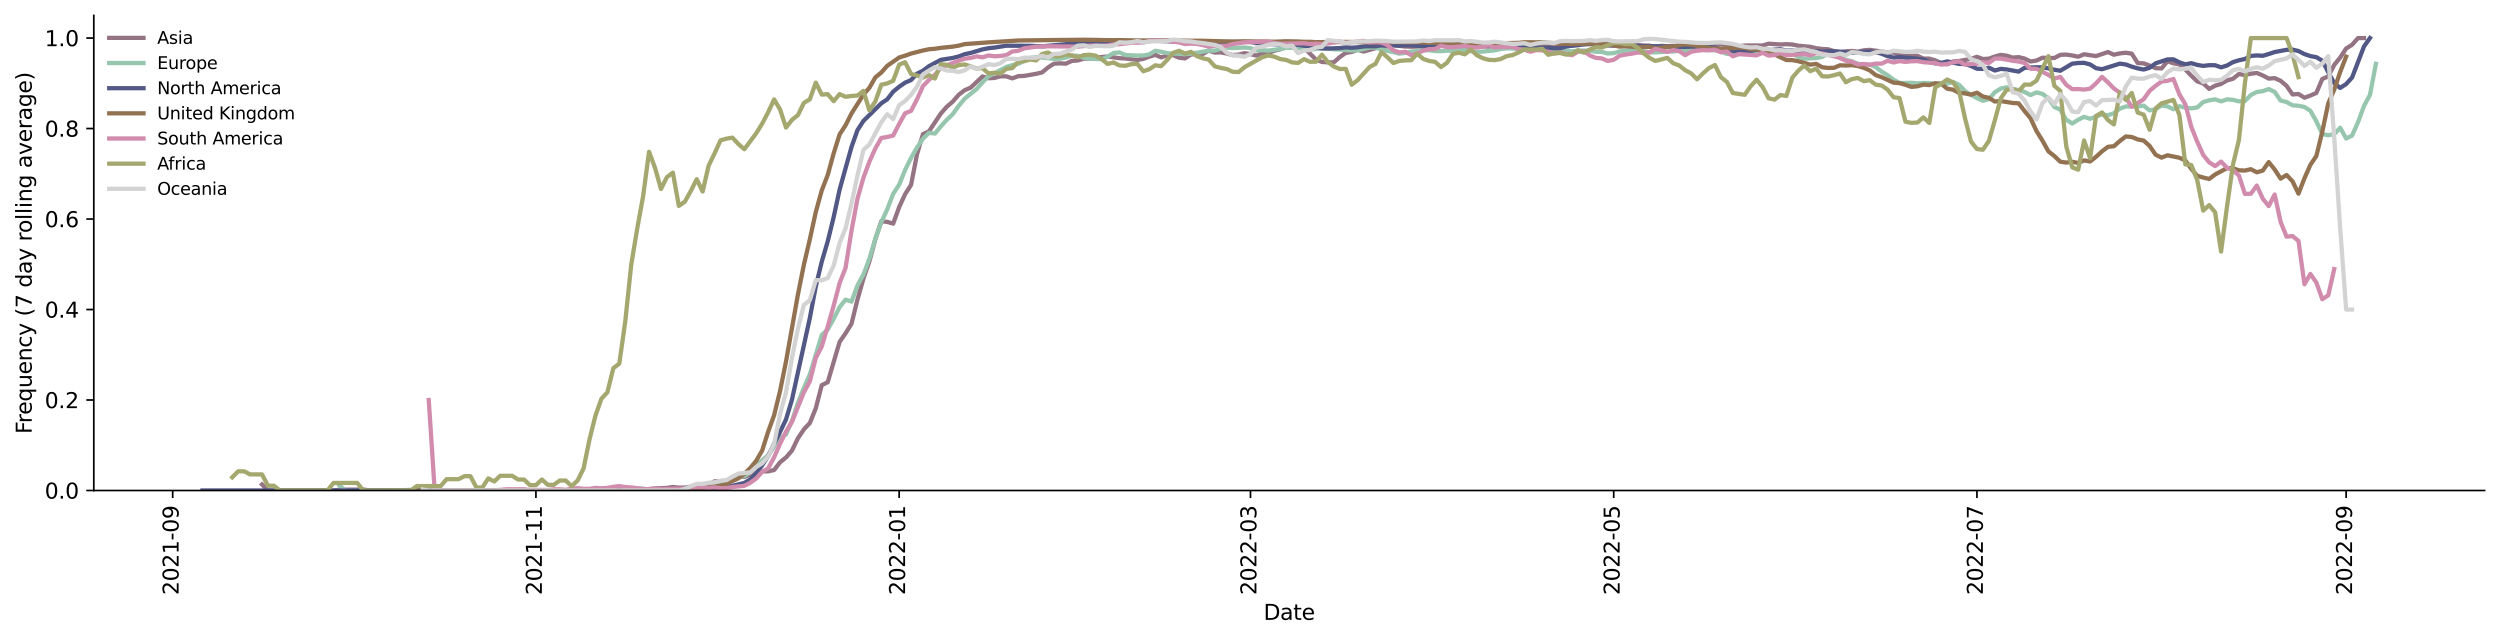 <?xml version="1.0" encoding="utf-8" standalone="no"?>
<!DOCTYPE svg PUBLIC "-//W3C//DTD SVG 1.1//EN"
  "http://www.w3.org/Graphics/SVG/1.1/DTD/svg11.dtd">
<svg xmlns:xlink="http://www.w3.org/1999/xlink" width="1166.981pt" height="298.621pt" viewBox="0 0 1166.981 298.621" xmlns="http://www.w3.org/2000/svg" version="1.1">
 <defs>
  <style type="text/css">*{stroke-linejoin: round; stroke-linecap: butt}</style>
 </defs>
 <g id="figure_1">
  <g id="patch_1">
   <path d="M 0 298.621 
L 1166.981 298.621 
L 1166.981 0 
L 0 0 
z
" style="fill: #ffffff"/>
  </g>
  <g id="axes_1">
   <g id="patch_2">
    <path d="M 43.781 228.96 
L 1159.781 228.96 
L 1159.781 7.2 
L 43.781 7.2 
z
" style="fill: #ffffff"/>
   </g>
   <g id="matplotlib.axis_1">
    <g id="xtick_1">
     <g id="line2d_1">
      <defs>
       <path id="mbd468c34ad" d="M 0 0 
L 0 3.5 
" style="stroke: #000000; stroke-width: 0.8"/>
      </defs>
      <g>
       <use xlink:href="#mbd468c34ad" x="80.611" y="228.96" style="stroke: #000000; stroke-width: 0.8"/>
      </g>
     </g>
     <g id="text_1">
      <!-- 2021-09 -->
      <g transform="translate(83.37 277.743)rotate(-90)scale(0.1 -0.1)">
       <defs>
        <path id="DejaVuSans-32" d="M 1228 531 
L 3431 531 
L 3431 0 
L 469 0 
L 469 531 
Q 828 903 1448 1529 
Q 2069 2156 2228 2338 
Q 2531 2678 2651 2914 
Q 2772 3150 2772 3378 
Q 2772 3750 2511 3984 
Q 2250 4219 1831 4219 
Q 1534 4219 1204 4116 
Q 875 4013 500 3803 
L 500 4441 
Q 881 4594 1212 4672 
Q 1544 4750 1819 4750 
Q 2544 4750 2975 4387 
Q 3406 4025 3406 3419 
Q 3406 3131 3298 2873 
Q 3191 2616 2906 2266 
Q 2828 2175 2409 1742 
Q 1991 1309 1228 531 
z
" transform="scale(0.016)"/>
        <path id="DejaVuSans-30" d="M 2034 4250 
Q 1547 4250 1301 3770 
Q 1056 3291 1056 2328 
Q 1056 1369 1301 889 
Q 1547 409 2034 409 
Q 2525 409 2770 889 
Q 3016 1369 3016 2328 
Q 3016 3291 2770 3770 
Q 2525 4250 2034 4250 
z
M 2034 4750 
Q 2819 4750 3233 4129 
Q 3647 3509 3647 2328 
Q 3647 1150 3233 529 
Q 2819 -91 2034 -91 
Q 1250 -91 836 529 
Q 422 1150 422 2328 
Q 422 3509 836 4129 
Q 1250 4750 2034 4750 
z
" transform="scale(0.016)"/>
        <path id="DejaVuSans-31" d="M 794 531 
L 1825 531 
L 1825 4091 
L 703 3866 
L 703 4441 
L 1819 4666 
L 2450 4666 
L 2450 531 
L 3481 531 
L 3481 0 
L 794 0 
L 794 531 
z
" transform="scale(0.016)"/>
        <path id="DejaVuSans-2d" d="M 313 2009 
L 1997 2009 
L 1997 1497 
L 313 1497 
L 313 2009 
z
" transform="scale(0.016)"/>
        <path id="DejaVuSans-39" d="M 703 97 
L 703 672 
Q 941 559 1184 500 
Q 1428 441 1663 441 
Q 2288 441 2617 861 
Q 2947 1281 2994 2138 
Q 2813 1869 2534 1725 
Q 2256 1581 1919 1581 
Q 1219 1581 811 2004 
Q 403 2428 403 3163 
Q 403 3881 828 4315 
Q 1253 4750 1959 4750 
Q 2769 4750 3195 4129 
Q 3622 3509 3622 2328 
Q 3622 1225 3098 567 
Q 2575 -91 1691 -91 
Q 1453 -91 1209 -44 
Q 966 3 703 97 
z
M 1959 2075 
Q 2384 2075 2632 2365 
Q 2881 2656 2881 3163 
Q 2881 3666 2632 3958 
Q 2384 4250 1959 4250 
Q 1534 4250 1286 3958 
Q 1038 3666 1038 3163 
Q 1038 2656 1286 2365 
Q 1534 2075 1959 2075 
z
" transform="scale(0.016)"/>
       </defs>
       <use xlink:href="#DejaVuSans-32"/>
       <use xlink:href="#DejaVuSans-30" x="63.623"/>
       <use xlink:href="#DejaVuSans-32" x="127.246"/>
       <use xlink:href="#DejaVuSans-31" x="190.869"/>
       <use xlink:href="#DejaVuSans-2d" x="254.492"/>
       <use xlink:href="#DejaVuSans-30" x="290.576"/>
       <use xlink:href="#DejaVuSans-39" x="354.199"/>
      </g>
     </g>
    </g>
    <g id="xtick_2">
     <g id="line2d_2">
      <g>
       <use xlink:href="#mbd468c34ad" x="250.165" y="228.96" style="stroke: #000000; stroke-width: 0.8"/>
      </g>
     </g>
     <g id="text_2">
      <!-- 2021-11 -->
      <g transform="translate(252.924 277.743)rotate(-90)scale(0.1 -0.1)">
       <use xlink:href="#DejaVuSans-32"/>
       <use xlink:href="#DejaVuSans-30" x="63.623"/>
       <use xlink:href="#DejaVuSans-32" x="127.246"/>
       <use xlink:href="#DejaVuSans-31" x="190.869"/>
       <use xlink:href="#DejaVuSans-2d" x="254.492"/>
       <use xlink:href="#DejaVuSans-31" x="290.576"/>
       <use xlink:href="#DejaVuSans-31" x="354.199"/>
      </g>
     </g>
    </g>
    <g id="xtick_3">
     <g id="line2d_3">
      <g>
       <use xlink:href="#mbd468c34ad" x="419.719" y="228.96" style="stroke: #000000; stroke-width: 0.8"/>
      </g>
     </g>
     <g id="text_3">
      <!-- 2022-01 -->
      <g transform="translate(422.478 277.743)rotate(-90)scale(0.1 -0.1)">
       <use xlink:href="#DejaVuSans-32"/>
       <use xlink:href="#DejaVuSans-30" x="63.623"/>
       <use xlink:href="#DejaVuSans-32" x="127.246"/>
       <use xlink:href="#DejaVuSans-32" x="190.869"/>
       <use xlink:href="#DejaVuSans-2d" x="254.492"/>
       <use xlink:href="#DejaVuSans-30" x="290.576"/>
       <use xlink:href="#DejaVuSans-31" x="354.199"/>
      </g>
     </g>
    </g>
    <g id="xtick_4">
     <g id="line2d_4">
      <g>
       <use xlink:href="#mbd468c34ad" x="583.714" y="228.96" style="stroke: #000000; stroke-width: 0.8"/>
      </g>
     </g>
     <g id="text_4">
      <!-- 2022-03 -->
      <g transform="translate(586.473 277.743)rotate(-90)scale(0.1 -0.1)">
       <defs>
        <path id="DejaVuSans-33" d="M 2597 2516 
Q 3050 2419 3304 2112 
Q 3559 1806 3559 1356 
Q 3559 666 3084 287 
Q 2609 -91 1734 -91 
Q 1441 -91 1130 -33 
Q 819 25 488 141 
L 488 750 
Q 750 597 1062 519 
Q 1375 441 1716 441 
Q 2309 441 2620 675 
Q 2931 909 2931 1356 
Q 2931 1769 2642 2001 
Q 2353 2234 1838 2234 
L 1294 2234 
L 1294 2753 
L 1863 2753 
Q 2328 2753 2575 2939 
Q 2822 3125 2822 3475 
Q 2822 3834 2567 4026 
Q 2313 4219 1838 4219 
Q 1578 4219 1281 4162 
Q 984 4106 628 3988 
L 628 4550 
Q 988 4650 1302 4700 
Q 1616 4750 1894 4750 
Q 2613 4750 3031 4423 
Q 3450 4097 3450 3541 
Q 3450 3153 3228 2886 
Q 3006 2619 2597 2516 
z
" transform="scale(0.016)"/>
       </defs>
       <use xlink:href="#DejaVuSans-32"/>
       <use xlink:href="#DejaVuSans-30" x="63.623"/>
       <use xlink:href="#DejaVuSans-32" x="127.246"/>
       <use xlink:href="#DejaVuSans-32" x="190.869"/>
       <use xlink:href="#DejaVuSans-2d" x="254.492"/>
       <use xlink:href="#DejaVuSans-30" x="290.576"/>
       <use xlink:href="#DejaVuSans-33" x="354.199"/>
      </g>
     </g>
    </g>
    <g id="xtick_5">
     <g id="line2d_5">
      <g>
       <use xlink:href="#mbd468c34ad" x="753.268" y="228.96" style="stroke: #000000; stroke-width: 0.8"/>
      </g>
     </g>
     <g id="text_5">
      <!-- 2022-05 -->
      <g transform="translate(756.028 277.743)rotate(-90)scale(0.1 -0.1)">
       <defs>
        <path id="DejaVuSans-35" d="M 691 4666 
L 3169 4666 
L 3169 4134 
L 1269 4134 
L 1269 2991 
Q 1406 3038 1543 3061 
Q 1681 3084 1819 3084 
Q 2600 3084 3056 2656 
Q 3513 2228 3513 1497 
Q 3513 744 3044 326 
Q 2575 -91 1722 -91 
Q 1428 -91 1123 -41 
Q 819 9 494 109 
L 494 744 
Q 775 591 1075 516 
Q 1375 441 1709 441 
Q 2250 441 2565 725 
Q 2881 1009 2881 1497 
Q 2881 1984 2565 2268 
Q 2250 2553 1709 2553 
Q 1456 2553 1204 2497 
Q 953 2441 691 2322 
L 691 4666 
z
" transform="scale(0.016)"/>
       </defs>
       <use xlink:href="#DejaVuSans-32"/>
       <use xlink:href="#DejaVuSans-30" x="63.623"/>
       <use xlink:href="#DejaVuSans-32" x="127.246"/>
       <use xlink:href="#DejaVuSans-32" x="190.869"/>
       <use xlink:href="#DejaVuSans-2d" x="254.492"/>
       <use xlink:href="#DejaVuSans-30" x="290.576"/>
       <use xlink:href="#DejaVuSans-35" x="354.199"/>
      </g>
     </g>
    </g>
    <g id="xtick_6">
     <g id="line2d_6">
      <g>
       <use xlink:href="#mbd468c34ad" x="922.822" y="228.96" style="stroke: #000000; stroke-width: 0.8"/>
      </g>
     </g>
     <g id="text_6">
      <!-- 2022-07 -->
      <g transform="translate(925.582 277.743)rotate(-90)scale(0.1 -0.1)">
       <defs>
        <path id="DejaVuSans-37" d="M 525 4666 
L 3525 4666 
L 3525 4397 
L 1831 0 
L 1172 0 
L 2766 4134 
L 525 4134 
L 525 4666 
z
" transform="scale(0.016)"/>
       </defs>
       <use xlink:href="#DejaVuSans-32"/>
       <use xlink:href="#DejaVuSans-30" x="63.623"/>
       <use xlink:href="#DejaVuSans-32" x="127.246"/>
       <use xlink:href="#DejaVuSans-32" x="190.869"/>
       <use xlink:href="#DejaVuSans-2d" x="254.492"/>
       <use xlink:href="#DejaVuSans-30" x="290.576"/>
       <use xlink:href="#DejaVuSans-37" x="354.199"/>
      </g>
     </g>
    </g>
    <g id="xtick_7">
     <g id="line2d_7">
      <g>
       <use xlink:href="#mbd468c34ad" x="1095.156" y="228.96" style="stroke: #000000; stroke-width: 0.8"/>
      </g>
     </g>
     <g id="text_7">
      <!-- 2022-09 -->
      <g transform="translate(1097.915 277.743)rotate(-90)scale(0.1 -0.1)">
       <use xlink:href="#DejaVuSans-32"/>
       <use xlink:href="#DejaVuSans-30" x="63.623"/>
       <use xlink:href="#DejaVuSans-32" x="127.246"/>
       <use xlink:href="#DejaVuSans-32" x="190.869"/>
       <use xlink:href="#DejaVuSans-2d" x="254.492"/>
       <use xlink:href="#DejaVuSans-30" x="290.576"/>
       <use xlink:href="#DejaVuSans-39" x="354.199"/>
      </g>
     </g>
    </g>
    <g id="text_8">
     <!-- Date -->
     <g transform="translate(589.83 289.341)scale(0.1 -0.1)">
      <defs>
       <path id="DejaVuSans-44" d="M 1259 4147 
L 1259 519 
L 2022 519 
Q 2988 519 3436 956 
Q 3884 1394 3884 2338 
Q 3884 3275 3436 3711 
Q 2988 4147 2022 4147 
L 1259 4147 
z
M 628 4666 
L 1925 4666 
Q 3281 4666 3915 4102 
Q 4550 3538 4550 2338 
Q 4550 1131 3912 565 
Q 3275 0 1925 0 
L 628 0 
L 628 4666 
z
" transform="scale(0.016)"/>
       <path id="DejaVuSans-61" d="M 2194 1759 
Q 1497 1759 1228 1600 
Q 959 1441 959 1056 
Q 959 750 1161 570 
Q 1363 391 1709 391 
Q 2188 391 2477 730 
Q 2766 1069 2766 1631 
L 2766 1759 
L 2194 1759 
z
M 3341 1997 
L 3341 0 
L 2766 0 
L 2766 531 
Q 2569 213 2275 61 
Q 1981 -91 1556 -91 
Q 1019 -91 701 211 
Q 384 513 384 1019 
Q 384 1609 779 1909 
Q 1175 2209 1959 2209 
L 2766 2209 
L 2766 2266 
Q 2766 2663 2505 2880 
Q 2244 3097 1772 3097 
Q 1472 3097 1187 3025 
Q 903 2953 641 2809 
L 641 3341 
Q 956 3463 1253 3523 
Q 1550 3584 1831 3584 
Q 2591 3584 2966 3190 
Q 3341 2797 3341 1997 
z
" transform="scale(0.016)"/>
       <path id="DejaVuSans-74" d="M 1172 4494 
L 1172 3500 
L 2356 3500 
L 2356 3053 
L 1172 3053 
L 1172 1153 
Q 1172 725 1289 603 
Q 1406 481 1766 481 
L 2356 481 
L 2356 0 
L 1766 0 
Q 1100 0 847 248 
Q 594 497 594 1153 
L 594 3053 
L 172 3053 
L 172 3500 
L 594 3500 
L 594 4494 
L 1172 4494 
z
" transform="scale(0.016)"/>
       <path id="DejaVuSans-65" d="M 3597 1894 
L 3597 1613 
L 953 1613 
Q 991 1019 1311 708 
Q 1631 397 2203 397 
Q 2534 397 2845 478 
Q 3156 559 3463 722 
L 3463 178 
Q 3153 47 2828 -22 
Q 2503 -91 2169 -91 
Q 1331 -91 842 396 
Q 353 884 353 1716 
Q 353 2575 817 3079 
Q 1281 3584 2069 3584 
Q 2775 3584 3186 3129 
Q 3597 2675 3597 1894 
z
M 3022 2063 
Q 3016 2534 2758 2815 
Q 2500 3097 2075 3097 
Q 1594 3097 1305 2825 
Q 1016 2553 972 2059 
L 3022 2063 
z
" transform="scale(0.016)"/>
      </defs>
      <use xlink:href="#DejaVuSans-44"/>
      <use xlink:href="#DejaVuSans-61" x="77.002"/>
      <use xlink:href="#DejaVuSans-74" x="138.281"/>
      <use xlink:href="#DejaVuSans-65" x="177.49"/>
     </g>
    </g>
   </g>
   <g id="matplotlib.axis_2">
    <g id="ytick_1">
     <g id="line2d_8">
      <defs>
       <path id="m33abaa44a9" d="M 0 0 
L -3.5 0 
" style="stroke: #000000; stroke-width: 0.8"/>
      </defs>
      <g>
       <use xlink:href="#m33abaa44a9" x="43.781" y="228.96" style="stroke: #000000; stroke-width: 0.8"/>
      </g>
     </g>
     <g id="text_9">
      <!-- 0.0 -->
      <g transform="translate(20.878 232.759)scale(0.1 -0.1)">
       <defs>
        <path id="DejaVuSans-2e" d="M 684 794 
L 1344 794 
L 1344 0 
L 684 0 
L 684 794 
z
" transform="scale(0.016)"/>
       </defs>
       <use xlink:href="#DejaVuSans-30"/>
       <use xlink:href="#DejaVuSans-2e" x="63.623"/>
       <use xlink:href="#DejaVuSans-30" x="95.41"/>
      </g>
     </g>
    </g>
    <g id="ytick_2">
     <g id="line2d_9">
      <g>
       <use xlink:href="#m33abaa44a9" x="43.781" y="186.72" style="stroke: #000000; stroke-width: 0.8"/>
      </g>
     </g>
     <g id="text_10">
      <!-- 0.2 -->
      <g transform="translate(20.878 190.519)scale(0.1 -0.1)">
       <use xlink:href="#DejaVuSans-30"/>
       <use xlink:href="#DejaVuSans-2e" x="63.623"/>
       <use xlink:href="#DejaVuSans-32" x="95.41"/>
      </g>
     </g>
    </g>
    <g id="ytick_3">
     <g id="line2d_10">
      <g>
       <use xlink:href="#m33abaa44a9" x="43.781" y="144.48" style="stroke: #000000; stroke-width: 0.8"/>
      </g>
     </g>
     <g id="text_11">
      <!-- 0.4 -->
      <g transform="translate(20.878 148.279)scale(0.1 -0.1)">
       <defs>
        <path id="DejaVuSans-34" d="M 2419 4116 
L 825 1625 
L 2419 1625 
L 2419 4116 
z
M 2253 4666 
L 3047 4666 
L 3047 1625 
L 3713 1625 
L 3713 1100 
L 3047 1100 
L 3047 0 
L 2419 0 
L 2419 1100 
L 313 1100 
L 313 1709 
L 2253 4666 
z
" transform="scale(0.016)"/>
       </defs>
       <use xlink:href="#DejaVuSans-30"/>
       <use xlink:href="#DejaVuSans-2e" x="63.623"/>
       <use xlink:href="#DejaVuSans-34" x="95.41"/>
      </g>
     </g>
    </g>
    <g id="ytick_4">
     <g id="line2d_11">
      <g>
       <use xlink:href="#m33abaa44a9" x="43.781" y="102.24" style="stroke: #000000; stroke-width: 0.8"/>
      </g>
     </g>
     <g id="text_12">
      <!-- 0.6 -->
      <g transform="translate(20.878 106.039)scale(0.1 -0.1)">
       <defs>
        <path id="DejaVuSans-36" d="M 2113 2584 
Q 1688 2584 1439 2293 
Q 1191 2003 1191 1497 
Q 1191 994 1439 701 
Q 1688 409 2113 409 
Q 2538 409 2786 701 
Q 3034 994 3034 1497 
Q 3034 2003 2786 2293 
Q 2538 2584 2113 2584 
z
M 3366 4563 
L 3366 3988 
Q 3128 4100 2886 4159 
Q 2644 4219 2406 4219 
Q 1781 4219 1451 3797 
Q 1122 3375 1075 2522 
Q 1259 2794 1537 2939 
Q 1816 3084 2150 3084 
Q 2853 3084 3261 2657 
Q 3669 2231 3669 1497 
Q 3669 778 3244 343 
Q 2819 -91 2113 -91 
Q 1303 -91 875 529 
Q 447 1150 447 2328 
Q 447 3434 972 4092 
Q 1497 4750 2381 4750 
Q 2619 4750 2861 4703 
Q 3103 4656 3366 4563 
z
" transform="scale(0.016)"/>
       </defs>
       <use xlink:href="#DejaVuSans-30"/>
       <use xlink:href="#DejaVuSans-2e" x="63.623"/>
       <use xlink:href="#DejaVuSans-36" x="95.41"/>
      </g>
     </g>
    </g>
    <g id="ytick_5">
     <g id="line2d_12">
      <g>
       <use xlink:href="#m33abaa44a9" x="43.781" y="60" style="stroke: #000000; stroke-width: 0.8"/>
      </g>
     </g>
     <g id="text_13">
      <!-- 0.8 -->
      <g transform="translate(20.878 63.799)scale(0.1 -0.1)">
       <defs>
        <path id="DejaVuSans-38" d="M 2034 2216 
Q 1584 2216 1326 1975 
Q 1069 1734 1069 1313 
Q 1069 891 1326 650 
Q 1584 409 2034 409 
Q 2484 409 2743 651 
Q 3003 894 3003 1313 
Q 3003 1734 2745 1975 
Q 2488 2216 2034 2216 
z
M 1403 2484 
Q 997 2584 770 2862 
Q 544 3141 544 3541 
Q 544 4100 942 4425 
Q 1341 4750 2034 4750 
Q 2731 4750 3128 4425 
Q 3525 4100 3525 3541 
Q 3525 3141 3298 2862 
Q 3072 2584 2669 2484 
Q 3125 2378 3379 2068 
Q 3634 1759 3634 1313 
Q 3634 634 3220 271 
Q 2806 -91 2034 -91 
Q 1263 -91 848 271 
Q 434 634 434 1313 
Q 434 1759 690 2068 
Q 947 2378 1403 2484 
z
M 1172 3481 
Q 1172 3119 1398 2916 
Q 1625 2713 2034 2713 
Q 2441 2713 2670 2916 
Q 2900 3119 2900 3481 
Q 2900 3844 2670 4047 
Q 2441 4250 2034 4250 
Q 1625 4250 1398 4047 
Q 1172 3844 1172 3481 
z
" transform="scale(0.016)"/>
       </defs>
       <use xlink:href="#DejaVuSans-30"/>
       <use xlink:href="#DejaVuSans-2e" x="63.623"/>
       <use xlink:href="#DejaVuSans-38" x="95.41"/>
      </g>
     </g>
    </g>
    <g id="ytick_6">
     <g id="line2d_13">
      <g>
       <use xlink:href="#m33abaa44a9" x="43.781" y="17.76" style="stroke: #000000; stroke-width: 0.8"/>
      </g>
     </g>
     <g id="text_14">
      <!-- 1.0 -->
      <g transform="translate(20.878 21.559)scale(0.1 -0.1)">
       <use xlink:href="#DejaVuSans-31"/>
       <use xlink:href="#DejaVuSans-2e" x="63.623"/>
       <use xlink:href="#DejaVuSans-30" x="95.41"/>
      </g>
     </g>
    </g>
    <g id="text_15">
     <!-- Frequency (7 day rolling average) -->
     <g transform="translate(14.798 202.529)rotate(-90)scale(0.1 -0.1)">
      <defs>
       <path id="DejaVuSans-46" d="M 628 4666 
L 3309 4666 
L 3309 4134 
L 1259 4134 
L 1259 2759 
L 3109 2759 
L 3109 2228 
L 1259 2228 
L 1259 0 
L 628 0 
L 628 4666 
z
" transform="scale(0.016)"/>
       <path id="DejaVuSans-72" d="M 2631 2963 
Q 2534 3019 2420 3045 
Q 2306 3072 2169 3072 
Q 1681 3072 1420 2755 
Q 1159 2438 1159 1844 
L 1159 0 
L 581 0 
L 581 3500 
L 1159 3500 
L 1159 2956 
Q 1341 3275 1631 3429 
Q 1922 3584 2338 3584 
Q 2397 3584 2469 3576 
Q 2541 3569 2628 3553 
L 2631 2963 
z
" transform="scale(0.016)"/>
       <path id="DejaVuSans-71" d="M 947 1747 
Q 947 1113 1208 752 
Q 1469 391 1925 391 
Q 2381 391 2643 752 
Q 2906 1113 2906 1747 
Q 2906 2381 2643 2742 
Q 2381 3103 1925 3103 
Q 1469 3103 1208 2742 
Q 947 2381 947 1747 
z
M 2906 525 
Q 2725 213 2448 61 
Q 2172 -91 1784 -91 
Q 1150 -91 751 415 
Q 353 922 353 1747 
Q 353 2572 751 3078 
Q 1150 3584 1784 3584 
Q 2172 3584 2448 3432 
Q 2725 3281 2906 2969 
L 2906 3500 
L 3481 3500 
L 3481 -1331 
L 2906 -1331 
L 2906 525 
z
" transform="scale(0.016)"/>
       <path id="DejaVuSans-75" d="M 544 1381 
L 544 3500 
L 1119 3500 
L 1119 1403 
Q 1119 906 1312 657 
Q 1506 409 1894 409 
Q 2359 409 2629 706 
Q 2900 1003 2900 1516 
L 2900 3500 
L 3475 3500 
L 3475 0 
L 2900 0 
L 2900 538 
Q 2691 219 2414 64 
Q 2138 -91 1772 -91 
Q 1169 -91 856 284 
Q 544 659 544 1381 
z
M 1991 3584 
L 1991 3584 
z
" transform="scale(0.016)"/>
       <path id="DejaVuSans-6e" d="M 3513 2113 
L 3513 0 
L 2938 0 
L 2938 2094 
Q 2938 2591 2744 2837 
Q 2550 3084 2163 3084 
Q 1697 3084 1428 2787 
Q 1159 2491 1159 1978 
L 1159 0 
L 581 0 
L 581 3500 
L 1159 3500 
L 1159 2956 
Q 1366 3272 1645 3428 
Q 1925 3584 2291 3584 
Q 2894 3584 3203 3211 
Q 3513 2838 3513 2113 
z
" transform="scale(0.016)"/>
       <path id="DejaVuSans-63" d="M 3122 3366 
L 3122 2828 
Q 2878 2963 2633 3030 
Q 2388 3097 2138 3097 
Q 1578 3097 1268 2742 
Q 959 2388 959 1747 
Q 959 1106 1268 751 
Q 1578 397 2138 397 
Q 2388 397 2633 464 
Q 2878 531 3122 666 
L 3122 134 
Q 2881 22 2623 -34 
Q 2366 -91 2075 -91 
Q 1284 -91 818 406 
Q 353 903 353 1747 
Q 353 2603 823 3093 
Q 1294 3584 2113 3584 
Q 2378 3584 2631 3529 
Q 2884 3475 3122 3366 
z
" transform="scale(0.016)"/>
       <path id="DejaVuSans-79" d="M 2059 -325 
Q 1816 -950 1584 -1140 
Q 1353 -1331 966 -1331 
L 506 -1331 
L 506 -850 
L 844 -850 
Q 1081 -850 1212 -737 
Q 1344 -625 1503 -206 
L 1606 56 
L 191 3500 
L 800 3500 
L 1894 763 
L 2988 3500 
L 3597 3500 
L 2059 -325 
z
" transform="scale(0.016)"/>
       <path id="DejaVuSans-20" transform="scale(0.016)"/>
       <path id="DejaVuSans-28" d="M 1984 4856 
Q 1566 4138 1362 3434 
Q 1159 2731 1159 2009 
Q 1159 1288 1364 580 
Q 1569 -128 1984 -844 
L 1484 -844 
Q 1016 -109 783 600 
Q 550 1309 550 2009 
Q 550 2706 781 3412 
Q 1013 4119 1484 4856 
L 1984 4856 
z
" transform="scale(0.016)"/>
       <path id="DejaVuSans-64" d="M 2906 2969 
L 2906 4863 
L 3481 4863 
L 3481 0 
L 2906 0 
L 2906 525 
Q 2725 213 2448 61 
Q 2172 -91 1784 -91 
Q 1150 -91 751 415 
Q 353 922 353 1747 
Q 353 2572 751 3078 
Q 1150 3584 1784 3584 
Q 2172 3584 2448 3432 
Q 2725 3281 2906 2969 
z
M 947 1747 
Q 947 1113 1208 752 
Q 1469 391 1925 391 
Q 2381 391 2643 752 
Q 2906 1113 2906 1747 
Q 2906 2381 2643 2742 
Q 2381 3103 1925 3103 
Q 1469 3103 1208 2742 
Q 947 2381 947 1747 
z
" transform="scale(0.016)"/>
       <path id="DejaVuSans-6f" d="M 1959 3097 
Q 1497 3097 1228 2736 
Q 959 2375 959 1747 
Q 959 1119 1226 758 
Q 1494 397 1959 397 
Q 2419 397 2687 759 
Q 2956 1122 2956 1747 
Q 2956 2369 2687 2733 
Q 2419 3097 1959 3097 
z
M 1959 3584 
Q 2709 3584 3137 3096 
Q 3566 2609 3566 1747 
Q 3566 888 3137 398 
Q 2709 -91 1959 -91 
Q 1206 -91 779 398 
Q 353 888 353 1747 
Q 353 2609 779 3096 
Q 1206 3584 1959 3584 
z
" transform="scale(0.016)"/>
       <path id="DejaVuSans-6c" d="M 603 4863 
L 1178 4863 
L 1178 0 
L 603 0 
L 603 4863 
z
" transform="scale(0.016)"/>
       <path id="DejaVuSans-69" d="M 603 3500 
L 1178 3500 
L 1178 0 
L 603 0 
L 603 3500 
z
M 603 4863 
L 1178 4863 
L 1178 4134 
L 603 4134 
L 603 4863 
z
" transform="scale(0.016)"/>
       <path id="DejaVuSans-67" d="M 2906 1791 
Q 2906 2416 2648 2759 
Q 2391 3103 1925 3103 
Q 1463 3103 1205 2759 
Q 947 2416 947 1791 
Q 947 1169 1205 825 
Q 1463 481 1925 481 
Q 2391 481 2648 825 
Q 2906 1169 2906 1791 
z
M 3481 434 
Q 3481 -459 3084 -895 
Q 2688 -1331 1869 -1331 
Q 1566 -1331 1297 -1286 
Q 1028 -1241 775 -1147 
L 775 -588 
Q 1028 -725 1275 -790 
Q 1522 -856 1778 -856 
Q 2344 -856 2625 -561 
Q 2906 -266 2906 331 
L 2906 616 
Q 2728 306 2450 153 
Q 2172 0 1784 0 
Q 1141 0 747 490 
Q 353 981 353 1791 
Q 353 2603 747 3093 
Q 1141 3584 1784 3584 
Q 2172 3584 2450 3431 
Q 2728 3278 2906 2969 
L 2906 3500 
L 3481 3500 
L 3481 434 
z
" transform="scale(0.016)"/>
       <path id="DejaVuSans-76" d="M 191 3500 
L 800 3500 
L 1894 563 
L 2988 3500 
L 3597 3500 
L 2284 0 
L 1503 0 
L 191 3500 
z
" transform="scale(0.016)"/>
       <path id="DejaVuSans-29" d="M 513 4856 
L 1013 4856 
Q 1481 4119 1714 3412 
Q 1947 2706 1947 2009 
Q 1947 1309 1714 600 
Q 1481 -109 1013 -844 
L 513 -844 
Q 928 -128 1133 580 
Q 1338 1288 1338 2009 
Q 1338 2731 1133 3434 
Q 928 4138 513 4856 
z
" transform="scale(0.016)"/>
      </defs>
      <use xlink:href="#DejaVuSans-46"/>
      <use xlink:href="#DejaVuSans-72" x="50.27"/>
      <use xlink:href="#DejaVuSans-65" x="89.133"/>
      <use xlink:href="#DejaVuSans-71" x="150.656"/>
      <use xlink:href="#DejaVuSans-75" x="214.133"/>
      <use xlink:href="#DejaVuSans-65" x="277.512"/>
      <use xlink:href="#DejaVuSans-6e" x="339.035"/>
      <use xlink:href="#DejaVuSans-63" x="402.414"/>
      <use xlink:href="#DejaVuSans-79" x="457.395"/>
      <use xlink:href="#DejaVuSans-20" x="516.574"/>
      <use xlink:href="#DejaVuSans-28" x="548.361"/>
      <use xlink:href="#DejaVuSans-37" x="587.375"/>
      <use xlink:href="#DejaVuSans-20" x="650.998"/>
      <use xlink:href="#DejaVuSans-64" x="682.785"/>
      <use xlink:href="#DejaVuSans-61" x="746.262"/>
      <use xlink:href="#DejaVuSans-79" x="807.541"/>
      <use xlink:href="#DejaVuSans-20" x="866.721"/>
      <use xlink:href="#DejaVuSans-72" x="898.508"/>
      <use xlink:href="#DejaVuSans-6f" x="937.371"/>
      <use xlink:href="#DejaVuSans-6c" x="998.553"/>
      <use xlink:href="#DejaVuSans-6c" x="1026.336"/>
      <use xlink:href="#DejaVuSans-69" x="1054.119"/>
      <use xlink:href="#DejaVuSans-6e" x="1081.902"/>
      <use xlink:href="#DejaVuSans-67" x="1145.281"/>
      <use xlink:href="#DejaVuSans-20" x="1208.758"/>
      <use xlink:href="#DejaVuSans-61" x="1240.545"/>
      <use xlink:href="#DejaVuSans-76" x="1301.824"/>
      <use xlink:href="#DejaVuSans-65" x="1361.004"/>
      <use xlink:href="#DejaVuSans-72" x="1422.527"/>
      <use xlink:href="#DejaVuSans-61" x="1463.641"/>
      <use xlink:href="#DejaVuSans-67" x="1524.92"/>
      <use xlink:href="#DejaVuSans-65" x="1588.396"/>
      <use xlink:href="#DejaVuSans-29" x="1649.92"/>
     </g>
    </g>
   </g>
   <g id="line2d_14">
    <path d="M 122.304 226.144 
L 125.084 228.96 
L 155.659 228.96 
L 158.439 228.589 
L 169.557 228.509 
L 172.337 228.88 
L 283.52 228.853 
L 289.079 228.382 
L 297.418 228.307 
L 300.197 228.532 
L 305.756 228.012 
L 311.315 227.755 
L 314.095 227.315 
L 316.875 227.621 
L 319.654 227.607 
L 322.434 227.201 
L 325.213 226.527 
L 330.773 226.517 
L 333.552 224.645 
L 339.111 224.701 
L 341.891 223.622 
L 344.67 222.333 
L 347.45 222.655 
L 353.009 220.518 
L 355.789 220.059 
L 358.568 220.009 
L 361.348 219.396 
L 364.127 215.782 
L 366.907 213.535 
L 369.687 210.309 
L 372.466 204.58 
L 375.246 200.43 
L 378.025 197.461 
L 380.805 190.577 
L 383.584 179.784 
L 386.364 178.413 
L 391.923 159.608 
L 394.703 155.582 
L 397.482 151.102 
L 400.262 139.847 
L 403.042 130.018 
L 405.821 122.031 
L 408.601 111.667 
L 411.38 103.288 
L 414.16 103.575 
L 416.939 104.38 
L 419.719 96.675 
L 422.499 90.649 
L 425.278 86.261 
L 428.058 72.014 
L 430.837 62.619 
L 433.617 61.332 
L 439.176 52.972 
L 441.956 49.824 
L 444.735 47.43 
L 447.515 44.235 
L 450.294 42.104 
L 453.074 40.919 
L 458.633 35.688 
L 461.413 36.525 
L 464.192 36.386 
L 466.972 35.625 
L 469.751 35.65 
L 472.531 36.583 
L 475.311 35.552 
L 478.09 35.44 
L 483.649 34.463 
L 486.429 33.801 
L 489.208 31.493 
L 491.988 29.726 
L 494.768 29.565 
L 497.547 29.715 
L 500.327 28.428 
L 503.106 28.212 
L 505.886 27.403 
L 508.665 27.364 
L 511.445 26.864 
L 517.004 26.39 
L 522.563 27.16 
L 525.343 27.294 
L 530.902 27.986 
L 533.682 27.483 
L 536.461 26.475 
L 539.241 25.596 
L 542.02 26.783 
L 544.8 25.86 
L 547.58 25.711 
L 550.359 26.946 
L 553.139 27.259 
L 555.918 25.443 
L 558.698 25.137 
L 561.477 25.184 
L 564.257 23.607 
L 567.037 24.531 
L 569.816 24.45 
L 572.596 24.968 
L 575.375 25.677 
L 578.155 25.511 
L 580.934 24.796 
L 583.714 25.275 
L 586.494 25.956 
L 589.273 24.726 
L 592.053 24.697 
L 594.832 23.693 
L 597.612 23.022 
L 600.391 21.75 
L 603.171 21.816 
L 608.73 22.333 
L 614.289 27.792 
L 617.069 28.918 
L 619.848 29.096 
L 622.628 29.086 
L 625.408 26.618 
L 628.187 24.674 
L 630.967 24.241 
L 633.746 23.238 
L 636.526 24.059 
L 644.865 21.748 
L 647.644 21.709 
L 650.424 21.094 
L 655.983 21.718 
L 658.763 21.819 
L 661.542 21.725 
L 664.322 21.348 
L 669.881 21.063 
L 672.66 21.062 
L 675.44 21.497 
L 678.22 21.553 
L 680.999 21.88 
L 683.779 21.706 
L 686.558 21.949 
L 689.338 21.644 
L 692.117 21.654 
L 694.897 21.778 
L 697.677 21.5 
L 700.456 20.939 
L 703.236 20.638 
L 706.015 20.602 
L 708.795 20.284 
L 711.575 20.876 
L 717.134 21.159 
L 719.913 21.074 
L 722.693 21.624 
L 728.252 21.005 
L 733.811 21.395 
L 736.591 20.64 
L 739.37 20.649 
L 742.15 20.472 
L 747.709 19.962 
L 750.489 20.055 
L 753.268 19.879 
L 758.827 20.398 
L 761.607 20.984 
L 764.386 21.091 
L 767.166 21.355 
L 769.946 21.318 
L 772.725 21.819 
L 775.505 21.384 
L 778.284 21.557 
L 781.064 21.386 
L 783.844 22.043 
L 786.623 21.963 
L 789.403 22.067 
L 792.182 21.816 
L 794.962 21.853 
L 797.741 21.16 
L 800.521 20.989 
L 803.301 20.692 
L 808.86 20.935 
L 811.639 21.64 
L 814.419 21.236 
L 822.758 21.245 
L 825.537 20.402 
L 831.096 20.755 
L 833.876 20.618 
L 836.655 20.781 
L 839.435 21.342 
L 844.994 21.852 
L 847.774 22.504 
L 850.553 22.85 
L 853.333 23.011 
L 856.113 23.864 
L 858.892 24.301 
L 861.672 23.933 
L 864.451 23.8 
L 867.231 24.108 
L 870.01 23.499 
L 872.79 23.277 
L 881.129 24.464 
L 883.908 24.513 
L 886.688 25.506 
L 889.467 26.019 
L 892.247 26.075 
L 895.027 26.008 
L 897.806 27.367 
L 900.586 27.371 
L 903.365 28.174 
L 906.145 29.427 
L 908.924 30.01 
L 911.704 28.694 
L 914.484 28.478 
L 920.043 27.486 
L 922.822 26.518 
L 925.602 27.556 
L 928.381 27.389 
L 931.161 26.39 
L 933.941 25.612 
L 936.72 25.999 
L 939.5 26.892 
L 942.279 26.665 
L 945.059 27.346 
L 947.839 28.698 
L 950.618 28.281 
L 953.398 26.944 
L 956.177 27.079 
L 958.957 27.07 
L 961.736 25.606 
L 964.516 25.477 
L 967.296 25.89 
L 970.075 26.472 
L 972.855 25.33 
L 978.414 26.176 
L 983.973 24.309 
L 986.753 25.537 
L 989.532 24.924 
L 992.312 24.616 
L 995.091 25.059 
L 997.871 29.439 
L 1000.65 29.587 
L 1003.43 30.617 
L 1006.21 31.8 
L 1008.989 31.958 
L 1011.769 28.567 
L 1014.548 29.553 
L 1017.328 30.062 
L 1020.108 32.449 
L 1022.887 35.351 
L 1025.667 37.988 
L 1028.446 38.926 
L 1031.226 41.484 
L 1034.005 40.006 
L 1036.785 39.165 
L 1039.565 37.523 
L 1042.344 36.759 
L 1045.124 34.536 
L 1047.903 35.015 
L 1050.683 34.406 
L 1053.462 34.051 
L 1056.242 35.222 
L 1059.022 36.697 
L 1061.801 36.469 
L 1064.581 37.727 
L 1067.36 40.089 
L 1070.14 44.079 
L 1072.919 43.892 
L 1075.699 45.61 
L 1078.479 44.597 
L 1081.258 43.378 
L 1084.038 36.841 
L 1086.817 35.67 
L 1089.597 30.311 
L 1092.377 26.873 
L 1095.156 22.649 
L 1097.936 20.889 
L 1100.715 17.76 
L 1103.495 17.76 
L 1103.495 17.76 
" clip-path="url(#pbd4827095b)" style="fill: none; stroke: #947383; stroke-width: 2; stroke-linecap: square"/>
   </g>
   <g id="line2d_15">
    <path d="M 158.439 226.613 
L 161.218 228.96 
L 177.896 228.96 
L 180.675 228.791 
L 189.014 228.791 
L 191.794 228.648 
L 194.573 228.817 
L 202.912 228.817 
L 205.692 228.96 
L 219.589 228.898 
L 230.708 228.762 
L 239.047 228.821 
L 241.826 228.96 
L 255.724 228.96 
L 261.283 228.826 
L 286.299 228.806 
L 289.079 228.053 
L 300.197 228.116 
L 302.977 228.831 
L 316.875 228.611 
L 325.213 227.375 
L 327.993 227.127 
L 333.552 226.145 
L 336.332 225.549 
L 339.111 224.429 
L 341.891 223.65 
L 344.67 222.672 
L 347.45 222.269 
L 350.23 220.328 
L 353.009 217.665 
L 355.789 214.832 
L 358.568 212.547 
L 364.127 204.373 
L 366.907 202.778 
L 369.687 196.433 
L 372.466 188.036 
L 375.246 181.055 
L 378.025 174.783 
L 383.584 156.365 
L 386.364 153.82 
L 389.144 148.836 
L 391.923 143.367 
L 394.703 139.862 
L 397.482 140.787 
L 400.262 133.23 
L 403.042 128.21 
L 405.821 120.771 
L 408.601 111.491 
L 411.38 103.729 
L 414.16 97.72 
L 416.939 90.453 
L 419.719 86.215 
L 422.499 79.339 
L 425.278 73.726 
L 428.058 68.815 
L 430.837 64.75 
L 433.617 62.013 
L 436.396 62.337 
L 439.176 59.002 
L 441.956 55.922 
L 444.735 53.304 
L 447.515 49.415 
L 450.294 46.064 
L 455.853 41.572 
L 458.633 38.427 
L 461.413 35.584 
L 469.751 31.243 
L 472.531 30.382 
L 475.311 29.788 
L 480.87 27.081 
L 483.649 26.695 
L 486.429 26.854 
L 491.988 27.483 
L 494.768 27.405 
L 497.547 26.863 
L 500.327 25.998 
L 503.106 26.046 
L 505.886 26.995 
L 508.665 27.445 
L 514.225 27.625 
L 517.004 26.497 
L 519.784 24.719 
L 522.563 24.468 
L 525.343 25.693 
L 530.902 25.936 
L 533.682 25.879 
L 536.461 25.402 
L 539.241 23.72 
L 542.02 24.131 
L 544.8 24.808 
L 547.58 25.067 
L 550.359 25.076 
L 553.139 25.287 
L 555.918 25.046 
L 561.477 24.139 
L 564.257 23.627 
L 567.037 23.64 
L 569.816 22.814 
L 572.596 22.237 
L 575.375 22.425 
L 580.934 22.165 
L 583.714 22.479 
L 586.494 23.535 
L 589.273 23.473 
L 592.053 23.63 
L 597.612 22.884 
L 600.391 22.292 
L 605.951 22.347 
L 608.73 22.581 
L 611.51 23.242 
L 614.289 22.799 
L 617.069 22.488 
L 619.848 22.637 
L 622.628 23.007 
L 625.408 23.118 
L 630.967 23.58 
L 633.746 23.402 
L 636.526 22.88 
L 639.306 22.184 
L 642.085 22.22 
L 644.865 23.157 
L 650.424 24.355 
L 653.203 25.038 
L 655.983 24.709 
L 658.763 24.054 
L 661.542 23.83 
L 664.322 23.474 
L 667.101 23.477 
L 669.881 23.853 
L 672.66 23.887 
L 675.44 23.648 
L 678.22 23.76 
L 680.999 23.376 
L 683.779 23.456 
L 689.338 24.203 
L 692.117 24.073 
L 697.677 23.523 
L 700.456 22.887 
L 703.236 22.552 
L 706.015 22.653 
L 714.354 23.52 
L 717.134 23.08 
L 719.913 22.811 
L 722.693 23.084 
L 725.472 23.056 
L 728.252 23.228 
L 731.032 23.665 
L 733.811 23.963 
L 736.591 23.66 
L 739.37 23.601 
L 742.15 23.653 
L 744.929 24.172 
L 747.709 24.243 
L 750.489 24.961 
L 753.268 24.798 
L 756.048 24.016 
L 758.827 23.652 
L 764.386 23.181 
L 769.946 24.431 
L 772.725 24.449 
L 778.284 24.066 
L 781.064 24.038 
L 783.844 23.7 
L 786.623 23.824 
L 789.403 23.787 
L 794.962 23.103 
L 797.741 23.222 
L 800.521 23.509 
L 803.301 24.005 
L 806.08 25.164 
L 811.639 25.307 
L 814.419 24.667 
L 817.198 24.493 
L 819.978 23.934 
L 822.758 24.225 
L 828.317 23.858 
L 831.096 24.265 
L 833.876 24.522 
L 836.655 25.03 
L 839.435 26.539 
L 842.215 27.388 
L 847.774 27.127 
L 850.553 26.557 
L 853.333 25.114 
L 856.113 25.455 
L 858.892 26.897 
L 861.672 27.891 
L 864.451 28.636 
L 867.231 29.768 
L 870.01 30.224 
L 872.79 30.168 
L 875.57 31.279 
L 878.349 33.43 
L 881.129 35.112 
L 883.908 37.187 
L 886.688 38.744 
L 892.247 38.663 
L 895.027 38.885 
L 897.806 38.728 
L 900.586 38.792 
L 903.365 39.023 
L 906.145 39.078 
L 908.924 39.021 
L 911.704 38.252 
L 914.484 39.594 
L 917.263 42.533 
L 920.043 44.277 
L 922.822 45.779 
L 925.602 47.039 
L 928.381 46.306 
L 931.161 43.045 
L 933.941 41.344 
L 936.72 40.75 
L 939.5 41.469 
L 942.279 42.02 
L 945.059 42.919 
L 947.839 44.376 
L 950.618 43.131 
L 953.398 43.817 
L 956.177 45.909 
L 958.957 49.909 
L 961.736 51.193 
L 964.516 55.898 
L 967.296 57.654 
L 970.075 55.912 
L 972.855 54.545 
L 975.634 55.46 
L 981.193 53.403 
L 983.973 53.78 
L 986.753 52.85 
L 989.532 50.702 
L 992.312 49.711 
L 997.871 49.634 
L 1000.65 49.308 
L 1003.43 51.526 
L 1006.21 50.981 
L 1008.989 49.198 
L 1011.769 49.67 
L 1014.548 50.994 
L 1017.328 49.566 
L 1020.108 50.262 
L 1022.887 50.578 
L 1025.667 50.153 
L 1028.446 47.629 
L 1031.226 46.813 
L 1034.005 46.383 
L 1036.785 47.305 
L 1039.565 46.395 
L 1042.344 46.596 
L 1045.124 47.302 
L 1047.903 47.155 
L 1050.683 44.353 
L 1053.462 42.929 
L 1056.242 42.553 
L 1059.022 41.571 
L 1061.801 42.904 
L 1064.581 46.958 
L 1067.36 47.611 
L 1070.14 49.16 
L 1072.919 49.361 
L 1075.699 49.941 
L 1078.479 51.71 
L 1081.258 56.655 
L 1084.038 62.566 
L 1086.817 63.131 
L 1089.597 62.615 
L 1092.377 59.641 
L 1095.156 64.638 
L 1097.936 63.274 
L 1100.715 57.004 
L 1103.495 49.461 
L 1106.274 44.324 
L 1109.054 29.785 
L 1109.054 29.785 
" clip-path="url(#pbd4827095b)" style="fill: none; stroke: #96c6ad; stroke-width: 2; stroke-linecap: square"/>
   </g>
   <g id="line2d_16">
    <path d="M 94.509 228.956 
L 161.218 228.936 
L 175.116 228.851 
L 189.014 228.955 
L 266.842 228.938 
L 314.095 228.842 
L 333.552 227.946 
L 336.332 227.633 
L 341.891 226.77 
L 347.45 225.446 
L 350.23 223.787 
L 353.009 220.86 
L 355.789 217.188 
L 358.568 212.801 
L 364.127 201.611 
L 366.907 195.79 
L 369.687 186.552 
L 378.025 148.425 
L 380.805 133.721 
L 383.584 122.156 
L 386.364 112.701 
L 389.144 101.375 
L 391.923 88.493 
L 397.482 68.578 
L 400.262 60.741 
L 403.042 56.446 
L 411.38 48.218 
L 414.16 46.353 
L 416.939 42.776 
L 419.719 40.502 
L 422.499 38.569 
L 425.278 37.361 
L 428.058 34.396 
L 430.837 33.013 
L 433.617 30.906 
L 439.176 27.924 
L 444.735 27.052 
L 447.515 26.361 
L 450.294 25.299 
L 453.074 24.711 
L 458.633 23.057 
L 461.413 22.501 
L 464.192 22.214 
L 469.751 21.335 
L 480.87 21.381 
L 486.429 21.633 
L 497.547 20.627 
L 500.327 20.142 
L 505.886 19.971 
L 519.784 19.431 
L 533.682 19.224 
L 539.241 19.022 
L 547.58 19.375 
L 553.139 19.758 
L 555.918 19.691 
L 561.477 19.7 
L 567.037 19.653 
L 572.596 19.596 
L 580.934 19.548 
L 583.714 19.601 
L 586.494 20.049 
L 592.053 20.46 
L 597.612 20.834 
L 600.391 20.677 
L 603.171 20.668 
L 605.951 20.96 
L 617.069 22.599 
L 619.848 22.666 
L 625.408 22.434 
L 628.187 22.114 
L 630.967 22.291 
L 633.746 22.077 
L 636.526 21.663 
L 639.306 21.573 
L 642.085 21.605 
L 644.865 21.137 
L 650.424 21.159 
L 653.203 21.346 
L 655.983 21.137 
L 658.763 21.187 
L 664.322 21.645 
L 667.101 21.267 
L 669.881 21.445 
L 672.66 21.453 
L 675.44 21.061 
L 678.22 20.988 
L 680.999 21.128 
L 683.779 20.931 
L 686.558 21.002 
L 689.338 21.228 
L 694.897 21.278 
L 700.456 21.746 
L 703.236 21.583 
L 706.015 21.581 
L 708.795 21.706 
L 711.575 21.684 
L 714.354 21.432 
L 717.134 22.057 
L 719.913 22.344 
L 722.693 22.293 
L 725.472 22.535 
L 728.252 22.533 
L 731.032 21.746 
L 733.811 21.314 
L 736.591 21.117 
L 739.37 20.635 
L 742.15 20.57 
L 744.929 20.846 
L 747.709 20.906 
L 750.489 21.215 
L 761.607 21.55 
L 764.386 21.317 
L 772.725 21.616 
L 786.623 21.912 
L 789.403 21.695 
L 794.962 21.817 
L 797.741 21.922 
L 800.521 22.269 
L 806.08 23.889 
L 808.86 23.889 
L 811.639 23.664 
L 814.419 23.884 
L 817.198 23.772 
L 819.978 23.265 
L 822.758 23.312 
L 825.537 23.489 
L 828.317 23.176 
L 831.096 22.985 
L 833.876 23.607 
L 836.655 23.602 
L 839.435 23.964 
L 842.215 24.102 
L 844.994 24.408 
L 847.774 23.904 
L 850.553 24.138 
L 853.333 23.908 
L 858.892 24.144 
L 861.672 24.475 
L 864.451 24.62 
L 870.01 24.131 
L 872.79 24.069 
L 875.57 24.341 
L 878.349 25.083 
L 881.129 26.218 
L 883.908 26.86 
L 886.688 26.658 
L 892.247 27.123 
L 897.806 27.729 
L 900.586 28.913 
L 903.365 29.591 
L 906.145 29.389 
L 908.924 28.665 
L 914.484 29.831 
L 917.263 29.874 
L 920.043 30.798 
L 922.822 32.078 
L 925.602 32.169 
L 928.381 31.589 
L 931.161 32.908 
L 933.941 32.155 
L 936.72 32.418 
L 942.279 33.427 
L 945.059 31.643 
L 950.618 31.394 
L 953.398 31.46 
L 956.177 31.917 
L 958.957 32.569 
L 961.736 33.018 
L 967.296 29.721 
L 970.075 29.402 
L 972.855 29.332 
L 975.634 30.078 
L 978.414 31.838 
L 981.193 32.307 
L 989.532 29.703 
L 992.312 30.099 
L 995.091 31.11 
L 997.871 31.917 
L 1000.65 32.462 
L 1003.43 31.634 
L 1006.21 29.562 
L 1011.769 27.74 
L 1014.548 27.696 
L 1017.328 29.125 
L 1020.108 30.026 
L 1022.887 29.489 
L 1025.667 30.297 
L 1028.446 30.767 
L 1031.226 30.421 
L 1034.005 30.459 
L 1036.785 31.443 
L 1039.565 30.569 
L 1042.344 28.994 
L 1045.124 28.141 
L 1047.903 27.541 
L 1050.683 26.091 
L 1053.462 25.876 
L 1056.242 26.037 
L 1059.022 25.226 
L 1061.801 24.289 
L 1067.36 23.257 
L 1070.14 23.162 
L 1072.919 23.828 
L 1075.699 25.247 
L 1078.479 26.185 
L 1081.258 26.692 
L 1084.038 28.325 
L 1086.817 33.731 
L 1089.597 38.798 
L 1092.377 41.038 
L 1095.156 39.228 
L 1097.936 36.198 
L 1103.495 21.689 
L 1106.274 17.76 
L 1106.274 17.76 
" clip-path="url(#pbd4827095b)" style="fill: none; stroke: #525886; stroke-width: 2; stroke-linecap: square"/>
   </g>
   <g id="line2d_17">
    <path d="M 191.794 228.954 
L 239.047 228.954 
L 314.095 228.849 
L 319.654 228.569 
L 322.434 228.115 
L 327.993 227.751 
L 333.552 227.085 
L 336.332 226.747 
L 339.111 225.831 
L 344.67 223.298 
L 347.45 221.197 
L 350.23 218.445 
L 353.009 215.072 
L 355.789 210.262 
L 358.568 201.521 
L 361.348 193.822 
L 364.127 182.493 
L 366.907 168.736 
L 372.466 137.48 
L 375.246 123.577 
L 378.025 111.706 
L 380.805 98.987 
L 383.584 88.883 
L 386.364 81.72 
L 389.144 71.591 
L 391.923 62.734 
L 394.703 58.479 
L 397.482 52.947 
L 403.042 44.191 
L 405.821 40.99 
L 408.601 36.129 
L 411.38 33.851 
L 414.16 30.717 
L 419.719 26.849 
L 422.499 25.991 
L 425.278 24.988 
L 430.837 23.564 
L 433.617 22.991 
L 436.396 22.761 
L 439.176 22.335 
L 444.735 21.766 
L 447.515 21.304 
L 450.294 20.596 
L 461.413 19.779 
L 475.311 18.907 
L 494.768 18.653 
L 505.886 18.561 
L 511.445 18.619 
L 517.004 18.743 
L 522.563 18.718 
L 530.902 18.874 
L 536.461 18.91 
L 547.58 18.853 
L 555.918 19.022 
L 561.477 19.028 
L 575.375 19.409 
L 580.934 19.301 
L 594.832 19.472 
L 600.391 19.251 
L 605.951 19.359 
L 608.73 19.521 
L 611.51 19.508 
L 614.289 19.684 
L 622.628 19.591 
L 625.408 19.659 
L 628.187 19.553 
L 644.865 19.809 
L 650.424 19.666 
L 661.542 19.694 
L 667.101 19.962 
L 669.881 19.954 
L 675.44 20.218 
L 678.22 20.159 
L 692.117 20.584 
L 694.897 20.34 
L 697.677 20.609 
L 700.456 20.176 
L 708.795 20.005 
L 711.575 19.712 
L 717.134 19.757 
L 719.913 19.643 
L 722.693 20.007 
L 725.472 20.126 
L 728.252 20.371 
L 733.811 20.52 
L 739.37 20.395 
L 742.15 20.344 
L 750.489 20.742 
L 753.268 21.185 
L 756.048 21.767 
L 758.827 21.567 
L 761.607 21.74 
L 764.386 22.11 
L 767.166 21.889 
L 769.946 21.915 
L 772.725 22.478 
L 775.505 22.323 
L 778.284 21.838 
L 781.064 21.678 
L 783.844 21.022 
L 786.623 20.677 
L 789.403 20.887 
L 797.741 22.381 
L 800.521 22.707 
L 803.301 22.692 
L 806.08 22.486 
L 808.86 22.467 
L 811.639 22.214 
L 814.419 22.334 
L 817.198 23.011 
L 819.978 23.101 
L 822.758 23.49 
L 828.317 25.428 
L 833.876 28.02 
L 836.655 28.043 
L 839.435 28.582 
L 844.994 30.176 
L 847.774 29.826 
L 850.553 31.383 
L 853.333 31.713 
L 856.113 31.652 
L 858.892 30.478 
L 861.672 30.581 
L 864.451 30.419 
L 867.231 30.816 
L 870.01 31.659 
L 872.79 32.857 
L 875.57 35.042 
L 878.349 36.033 
L 883.908 38.586 
L 886.688 38.791 
L 889.467 39.588 
L 892.247 40.558 
L 895.027 40.281 
L 897.806 39.486 
L 900.586 39.703 
L 903.365 38.867 
L 906.145 39.095 
L 908.924 41.382 
L 911.704 41.87 
L 914.484 43.367 
L 917.263 43.589 
L 920.043 44.178 
L 922.822 43.267 
L 925.602 45.053 
L 928.381 45.67 
L 931.161 47.378 
L 933.941 47.16 
L 939.5 48.067 
L 942.279 48.243 
L 945.059 51.854 
L 947.839 55.196 
L 950.618 61.175 
L 953.398 65.645 
L 956.177 70.643 
L 958.957 72.852 
L 961.736 75.481 
L 964.516 75.884 
L 967.296 75.543 
L 970.075 76.057 
L 972.855 74.884 
L 975.634 75.378 
L 978.414 73.193 
L 981.193 70.658 
L 983.973 68.538 
L 986.753 68.252 
L 989.532 65.804 
L 992.312 63.691 
L 995.091 63.953 
L 997.871 65.081 
L 1000.65 65.62 
L 1003.43 68.125 
L 1006.21 72.224 
L 1008.989 73.568 
L 1011.769 72.492 
L 1017.328 73.635 
L 1020.108 74.895 
L 1022.887 78.849 
L 1025.667 82.067 
L 1028.446 82.873 
L 1031.226 83.528 
L 1034.005 81.444 
L 1039.565 78.463 
L 1042.344 78.552 
L 1045.124 79.495 
L 1047.903 79.609 
L 1050.683 78.987 
L 1053.462 80.418 
L 1056.242 79.629 
L 1059.022 75.671 
L 1061.801 79.116 
L 1064.581 83.391 
L 1067.36 81.692 
L 1070.14 84.633 
L 1072.919 90.394 
L 1075.699 83.218 
L 1078.479 76.917 
L 1081.258 72.805 
L 1084.038 61.41 
L 1086.817 48.243 
L 1089.597 41.833 
L 1092.377 33.587 
L 1095.156 26.448 
L 1095.156 26.448 
" clip-path="url(#pbd4827095b)" style="fill: none; stroke: #937252; stroke-width: 2; stroke-linecap: square"/>
   </g>
   <g id="line2d_18">
    <path d="M 200.132 186.72 
L 202.912 228.96 
L 230.708 228.96 
L 236.267 228.398 
L 244.606 228.398 
L 247.385 228.689 
L 255.724 228.721 
L 258.504 228.401 
L 261.283 228.401 
L 264.063 228.64 
L 266.842 228.105 
L 269.622 227.869 
L 272.401 228.189 
L 275.181 228.189 
L 277.961 227.735 
L 280.74 227.937 
L 283.52 227.733 
L 286.299 227.253 
L 289.079 226.91 
L 291.858 227.364 
L 294.638 227.531 
L 300.197 228.234 
L 302.977 228.349 
L 305.756 228.107 
L 308.536 228.273 
L 319.654 228.085 
L 322.434 227.494 
L 327.993 227.365 
L 330.773 227.766 
L 333.552 227.492 
L 336.332 227.903 
L 339.111 227.857 
L 341.891 227.341 
L 347.45 226.772 
L 350.23 225.341 
L 353.009 223.343 
L 355.789 220.219 
L 358.568 218.628 
L 361.348 213.454 
L 364.127 207.131 
L 366.907 201.472 
L 369.687 196.882 
L 375.246 183.149 
L 378.025 178.015 
L 380.805 167.114 
L 383.584 161.765 
L 386.364 152.458 
L 389.144 142.677 
L 391.923 132.155 
L 394.703 125.017 
L 397.482 107.679 
L 400.262 92.784 
L 403.042 82.974 
L 405.821 75.496 
L 408.601 69.298 
L 411.38 64.407 
L 414.16 63.943 
L 416.939 63.256 
L 419.719 57.838 
L 422.499 52.876 
L 425.278 51.77 
L 428.058 46.355 
L 430.837 40.172 
L 433.617 37.306 
L 436.396 34.911 
L 439.176 31.58 
L 447.515 28.346 
L 450.294 27.408 
L 453.074 27.049 
L 455.853 26.313 
L 458.633 26.761 
L 461.413 25.895 
L 464.192 26.27 
L 466.972 26.12 
L 469.751 25.697 
L 472.531 24.039 
L 475.311 23.704 
L 478.09 22.56 
L 483.649 21.773 
L 489.208 21.613 
L 503.106 21.759 
L 508.665 21.265 
L 514.225 21.353 
L 517.004 21.205 
L 519.784 20.702 
L 522.563 20.631 
L 528.122 19.963 
L 533.682 19.867 
L 536.461 19.141 
L 539.241 18.919 
L 544.8 19.081 
L 550.359 19.778 
L 553.139 20.561 
L 555.918 20.336 
L 558.698 20.515 
L 561.477 21.055 
L 564.257 21.749 
L 567.037 21.381 
L 569.816 21.453 
L 572.596 21.412 
L 575.375 20.567 
L 580.934 19.759 
L 589.273 19.412 
L 592.053 19.415 
L 594.832 20.028 
L 597.612 20.412 
L 608.73 20.209 
L 611.51 20.555 
L 614.289 20.394 
L 617.069 20.61 
L 619.848 20.325 
L 625.408 19.353 
L 628.187 20.076 
L 636.526 19.079 
L 639.306 19.728 
L 642.085 19.592 
L 644.865 19.844 
L 647.644 21.017 
L 650.424 23.477 
L 653.203 24.451 
L 655.983 24.181 
L 658.763 25.776 
L 661.542 24.882 
L 664.322 23.657 
L 667.101 22.963 
L 669.881 22.848 
L 672.66 21.363 
L 675.44 21.982 
L 678.22 22.017 
L 683.779 21.465 
L 686.558 22.017 
L 689.338 22.174 
L 692.117 21.76 
L 694.897 21.123 
L 697.677 22.155 
L 700.456 21.842 
L 703.236 22.001 
L 706.015 21.779 
L 708.795 22.901 
L 711.575 23.214 
L 714.354 24.14 
L 717.134 23.399 
L 719.913 23.49 
L 725.472 24.971 
L 728.252 24.509 
L 733.811 25.765 
L 736.591 24.103 
L 739.37 23.907 
L 742.15 25.896 
L 744.929 27.017 
L 747.709 27.269 
L 750.489 28.477 
L 753.268 27.927 
L 756.048 25.998 
L 758.827 25.47 
L 761.607 25.08 
L 764.386 24.517 
L 767.166 24.598 
L 769.946 24.479 
L 772.725 22.816 
L 778.284 24.235 
L 781.064 23.424 
L 783.844 23.843 
L 786.623 25.729 
L 789.403 24.193 
L 792.182 23.629 
L 794.962 23.424 
L 797.741 23.519 
L 800.521 23.197 
L 803.301 24.402 
L 806.08 24.048 
L 808.86 26.271 
L 811.639 25.248 
L 819.978 25.858 
L 822.758 24.617 
L 825.537 25.963 
L 828.317 25.696 
L 831.096 24.682 
L 833.876 25.745 
L 842.215 25.263 
L 844.994 25.817 
L 847.774 24.732 
L 850.553 24.964 
L 856.113 26.284 
L 858.892 27.051 
L 861.672 28.372 
L 864.451 28.83 
L 867.231 30.114 
L 870.01 29.885 
L 872.79 30.219 
L 875.57 29.7 
L 878.349 29.689 
L 881.129 28.39 
L 883.908 29.161 
L 886.688 28.534 
L 889.467 28.895 
L 892.247 28.6 
L 895.027 28.529 
L 897.806 29.03 
L 903.365 29.445 
L 906.145 30.156 
L 908.924 29.843 
L 911.704 29.074 
L 914.484 28.652 
L 917.263 30.177 
L 920.043 29.853 
L 922.822 29.772 
L 925.602 29.063 
L 928.381 29.37 
L 931.161 27.352 
L 933.941 27.337 
L 939.5 28.359 
L 942.279 28.713 
L 945.059 29.393 
L 947.839 32.089 
L 950.618 32.107 
L 956.177 34.951 
L 958.957 36.695 
L 961.736 35.896 
L 964.516 39.586 
L 967.296 41.619 
L 970.075 41.578 
L 972.855 41.809 
L 975.634 41.379 
L 978.414 38.914 
L 981.193 35.894 
L 983.973 38.447 
L 986.753 41.297 
L 989.532 43.255 
L 992.312 45.553 
L 995.091 49.863 
L 1000.65 46.341 
L 1003.43 42.391 
L 1006.21 40.07 
L 1008.989 38.06 
L 1011.769 37.704 
L 1014.548 36.903 
L 1017.328 44.065 
L 1020.108 48.705 
L 1022.887 59.22 
L 1025.667 66.224 
L 1028.446 72.318 
L 1031.226 75.79 
L 1034.005 77.52 
L 1036.785 75.439 
L 1039.565 78.29 
L 1042.344 79.391 
L 1045.124 81.958 
L 1047.903 90.487 
L 1050.683 90.439 
L 1053.462 86.617 
L 1056.242 92.744 
L 1059.022 96.202 
L 1061.801 90.777 
L 1064.581 103.608 
L 1067.36 110.46 
L 1070.14 110.202 
L 1072.919 112.476 
L 1075.699 132.714 
L 1078.479 127.88 
L 1081.258 131.89 
L 1084.038 139.664 
L 1086.817 137.832 
L 1089.597 125.605 
L 1089.597 125.605 
" clip-path="url(#pbd4827095b)" style="fill: none; stroke: #d18cad; stroke-width: 2; stroke-linecap: square"/>
   </g>
   <g id="line2d_19">
    <path d="M 108.406 222.802 
L 111.186 220.007 
L 113.966 220.007 
L 116.745 221.457 
L 122.304 221.457 
L 125.084 226.737 
L 127.863 226.737 
L 130.643 228.96 
L 152.88 228.96 
L 155.659 225.44 
L 166.778 225.44 
L 169.557 228.96 
L 191.794 228.96 
L 194.573 226.9 
L 205.692 226.9 
L 208.471 223.68 
L 214.03 223.68 
L 216.81 222.272 
L 219.589 222.272 
L 222.369 227.552 
L 225.149 227.552 
L 227.928 223.328 
L 230.708 224.736 
L 233.487 222.096 
L 239.047 222.096 
L 241.826 223.835 
L 244.606 223.835 
L 247.385 226.475 
L 250.165 226.475 
L 252.944 223.835 
L 255.724 226.32 
L 258.504 226.32 
L 261.283 224.309 
L 264.063 224.309 
L 266.842 226.949 
L 269.622 224.309 
L 272.401 218.677 
L 275.181 205.126 
L 277.961 193.945 
L 280.74 186.122 
L 283.52 183.13 
L 286.299 171.866 
L 289.079 169.747 
L 291.858 150.153 
L 294.638 123.727 
L 297.418 106.876 
L 300.197 91.589 
L 302.977 70.871 
L 305.756 78.341 
L 308.536 88.211 
L 311.315 82.682 
L 314.095 80.588 
L 316.875 96.099 
L 319.654 94.17 
L 322.434 89.215 
L 325.213 83.661 
L 327.993 89.397 
L 330.773 77.347 
L 333.552 71.619 
L 336.332 65.505 
L 339.111 64.726 
L 341.891 64.243 
L 344.67 67.231 
L 347.45 69.651 
L 353.009 62.189 
L 355.789 57.7 
L 358.568 52.395 
L 361.348 46.429 
L 364.127 51.101 
L 366.907 59.53 
L 369.687 55.944 
L 372.466 53.735 
L 375.246 48.028 
L 378.025 46.356 
L 380.805 38.566 
L 383.584 44.161 
L 386.364 43.936 
L 389.144 47.2 
L 391.923 43.925 
L 394.703 45.184 
L 397.482 44.809 
L 400.262 44.594 
L 403.042 42.428 
L 405.821 51.512 
L 408.601 47.349 
L 411.38 39.567 
L 414.16 38.926 
L 416.939 37.684 
L 419.719 30.17 
L 422.499 29.053 
L 425.278 34.511 
L 428.058 35.24 
L 430.837 36.197 
L 433.617 35.06 
L 436.396 36.661 
L 439.176 29.914 
L 441.956 30.28 
L 444.735 31.554 
L 447.515 30.408 
L 450.294 30.097 
L 453.074 30.955 
L 455.853 32.005 
L 458.633 31.779 
L 461.413 34.29 
L 464.192 33.963 
L 466.972 34.382 
L 469.751 32.182 
L 472.531 31.751 
L 475.311 28.854 
L 478.09 28.545 
L 480.87 27.764 
L 483.649 28.201 
L 486.429 25.209 
L 489.208 24.514 
L 491.988 26.203 
L 494.768 26.239 
L 497.547 25.369 
L 500.327 25.878 
L 503.106 26.72 
L 505.886 25.719 
L 508.665 25.539 
L 511.445 25.999 
L 514.225 27.588 
L 517.004 29.831 
L 519.784 29.166 
L 522.563 30.543 
L 525.343 30.712 
L 528.122 29.931 
L 530.902 29.82 
L 533.682 33.235 
L 536.461 32.33 
L 539.241 30.493 
L 542.02 30.87 
L 544.8 28.016 
L 547.58 24.695 
L 550.359 23.71 
L 553.139 24.99 
L 555.918 24.197 
L 558.698 26.185 
L 561.477 27.207 
L 564.257 27.84 
L 567.037 30.96 
L 569.816 31.71 
L 572.596 32.202 
L 575.375 33.493 
L 578.155 33.653 
L 580.934 31.365 
L 589.273 26.661 
L 592.053 25.883 
L 594.832 26.453 
L 597.612 27.579 
L 600.391 27.993 
L 603.171 29.13 
L 605.951 29.373 
L 608.73 27.609 
L 611.51 28.853 
L 614.289 28.806 
L 617.069 25.557 
L 619.848 28.941 
L 622.628 31.067 
L 625.408 32.209 
L 628.187 32.158 
L 630.967 39.55 
L 633.746 37.421 
L 639.306 31.284 
L 642.085 29.813 
L 644.865 24.341 
L 647.644 26.72 
L 650.424 29.416 
L 653.203 28.433 
L 655.983 28.192 
L 658.763 28.108 
L 661.542 25.082 
L 664.322 27.496 
L 667.101 28.456 
L 669.881 28.866 
L 672.66 31.306 
L 675.44 29.314 
L 678.22 25.133 
L 680.999 24.613 
L 683.779 25.343 
L 686.558 23.116 
L 689.338 25.733 
L 692.117 27.151 
L 694.897 27.918 
L 697.677 28.075 
L 700.456 27.566 
L 703.236 26.256 
L 706.015 25.72 
L 708.795 24.513 
L 711.575 23.068 
L 714.354 23.172 
L 717.134 23.09 
L 719.913 22.78 
L 722.693 25.559 
L 725.472 24.909 
L 728.252 24.732 
L 731.032 25.482 
L 733.811 25.206 
L 736.591 23.463 
L 739.37 24.579 
L 742.15 23.11 
L 744.929 22.016 
L 747.709 22.209 
L 753.268 20.057 
L 756.048 20.057 
L 758.827 20.627 
L 761.607 20.519 
L 764.386 22.255 
L 767.166 24.851 
L 769.946 27.009 
L 772.725 28.44 
L 778.284 27.027 
L 781.064 29.537 
L 783.844 30.566 
L 786.623 32.784 
L 789.403 34.233 
L 792.182 37.003 
L 794.962 34.244 
L 797.741 31.784 
L 800.521 30.359 
L 803.301 36.028 
L 806.08 38.222 
L 808.86 43.418 
L 814.419 44.256 
L 817.198 40.233 
L 819.978 37.228 
L 822.758 40.586 
L 825.537 45.862 
L 828.317 46.506 
L 831.096 44.358 
L 833.876 44.781 
L 836.655 36.238 
L 839.435 32.986 
L 842.215 30.601 
L 844.994 33.213 
L 847.774 32.055 
L 850.553 35.593 
L 853.333 35.714 
L 856.113 35.105 
L 858.892 34.303 
L 861.672 38.377 
L 864.451 36.9 
L 867.231 36.413 
L 870.01 37.881 
L 872.79 37.426 
L 875.57 39.505 
L 878.349 39.915 
L 881.129 41.849 
L 883.908 45.386 
L 886.688 45.771 
L 889.467 56.819 
L 892.247 57.355 
L 895.027 57.193 
L 897.806 54.821 
L 900.586 57.38 
L 903.365 40.797 
L 906.145 39.106 
L 908.924 37.126 
L 911.704 38.502 
L 914.484 42.531 
L 917.263 55.262 
L 920.043 66.04 
L 922.822 69.56 
L 925.602 69.886 
L 928.381 65.809 
L 931.161 56.199 
L 933.941 45.903 
L 936.72 41.909 
L 939.5 41.583 
L 942.279 42.673 
L 945.059 39.455 
L 947.839 39.524 
L 950.618 37.645 
L 956.177 26.229 
L 958.957 40.053 
L 961.736 42.429 
L 964.516 68.36 
L 967.296 78.107 
L 970.075 79.208 
L 972.855 65.586 
L 975.634 73.848 
L 978.414 54.128 
L 981.193 52.504 
L 983.973 56.021 
L 986.753 58.073 
L 989.532 43.21 
L 992.312 46.651 
L 995.091 43.401 
L 997.871 52.55 
L 1000.65 53.515 
L 1003.43 60.555 
L 1006.21 50.616 
L 1008.989 48.227 
L 1014.548 46.645 
L 1017.328 53.685 
L 1020.108 76.725 
L 1022.887 77.056 
L 1025.667 84.096 
L 1028.446 98.311 
L 1031.226 95.751 
L 1034.005 99.111 
L 1036.785 117.415 
L 1039.565 96.295 
L 1042.344 76.8 
L 1045.124 65.28 
L 1047.903 38.88 
L 1050.683 17.76 
L 1067.36 17.76 
L 1070.14 25.44 
L 1072.919 36 
L 1072.919 36 
" clip-path="url(#pbd4827095b)" style="fill: none; stroke: #a4a86f; stroke-width: 2; stroke-linecap: square"/>
   </g>
   <g id="line2d_20">
    <path d="M 197.353 228.491 
L 200.132 228.96 
L 316.875 228.96 
L 319.654 228.268 
L 322.434 227.007 
L 325.213 225.875 
L 327.993 225.875 
L 330.773 225.375 
L 333.552 225.103 
L 336.332 224.353 
L 339.111 224.122 
L 341.891 222.505 
L 344.67 221.075 
L 350.23 220.506 
L 353.009 217.982 
L 355.789 216.255 
L 358.568 212.979 
L 361.348 207.295 
L 364.127 193.244 
L 366.907 183.05 
L 369.687 167.091 
L 372.466 153.41 
L 375.246 142.351 
L 378.025 140.139 
L 380.805 130.783 
L 383.584 130.844 
L 386.364 129.804 
L 389.144 123.972 
L 391.923 113.39 
L 394.703 106.59 
L 397.482 94.978 
L 400.262 81.929 
L 403.042 70.003 
L 405.821 67.424 
L 411.38 57.079 
L 414.16 53.344 
L 416.939 55.57 
L 419.719 49.093 
L 422.499 47.123 
L 425.278 44.279 
L 428.058 40.469 
L 430.837 34.749 
L 433.617 32.953 
L 436.396 31.358 
L 439.176 31.988 
L 441.956 32.916 
L 444.735 33.068 
L 447.515 33.607 
L 450.294 32.801 
L 453.074 31.01 
L 455.853 32.141 
L 458.633 31.178 
L 461.413 29.959 
L 464.192 30.369 
L 466.972 29.537 
L 469.751 27.431 
L 472.531 27.436 
L 475.311 27.629 
L 478.09 26.912 
L 483.649 26.943 
L 486.429 26.084 
L 489.208 26.86 
L 491.988 25.17 
L 494.768 25.055 
L 500.327 23.171 
L 503.106 21.302 
L 505.886 21.146 
L 508.665 21.913 
L 511.445 21.353 
L 517.004 21.608 
L 519.784 21.296 
L 522.563 19.736 
L 525.343 19.903 
L 528.122 19.726 
L 530.902 19.143 
L 533.682 19.756 
L 536.461 19.355 
L 544.8 19.172 
L 547.58 18.454 
L 550.359 18.725 
L 553.139 19.252 
L 555.918 19.333 
L 558.698 19.808 
L 561.477 20.117 
L 567.037 20.979 
L 569.816 21.941 
L 572.596 24.577 
L 575.375 25.832 
L 578.155 26.01 
L 580.934 26.494 
L 583.714 25.244 
L 586.494 22.112 
L 589.273 21.693 
L 592.053 20.953 
L 594.832 20.494 
L 597.612 20.757 
L 600.391 21.645 
L 603.171 21.315 
L 605.951 24.794 
L 608.73 23.581 
L 611.51 23.319 
L 614.289 22.213 
L 617.069 21.826 
L 619.848 18.71 
L 625.408 19.342 
L 628.187 20.062 
L 633.746 19.384 
L 636.526 19.368 
L 642.085 18.994 
L 647.644 19.156 
L 650.424 19.473 
L 661.542 19.328 
L 664.322 18.912 
L 667.101 19.212 
L 669.881 18.796 
L 678.22 18.842 
L 680.999 18.719 
L 683.779 19.343 
L 686.558 19.153 
L 692.117 19.852 
L 694.897 19.839 
L 697.677 19.46 
L 706.015 20.51 
L 708.795 20.407 
L 711.575 20.163 
L 714.354 20.967 
L 717.134 20.356 
L 719.913 19.88 
L 722.693 19.87 
L 725.472 20.134 
L 728.252 19.22 
L 731.032 19.091 
L 733.811 19.205 
L 739.37 19.101 
L 742.15 18.769 
L 744.929 19.067 
L 747.709 18.699 
L 750.489 18.596 
L 753.268 19.22 
L 756.048 19.323 
L 764.386 19.175 
L 767.166 18.336 
L 769.946 18.129 
L 772.725 18.231 
L 783.844 19.471 
L 786.623 19.545 
L 792.182 20.012 
L 797.741 20.059 
L 800.521 19.826 
L 803.301 19.789 
L 806.08 20.092 
L 808.86 20.51 
L 811.639 21.255 
L 814.419 21.823 
L 817.198 22.169 
L 819.978 22.023 
L 822.758 22.777 
L 825.537 22.913 
L 828.317 23.495 
L 831.096 23.412 
L 833.876 23.679 
L 836.655 23.798 
L 839.435 23.283 
L 842.215 23.067 
L 844.994 23.77 
L 847.774 24.273 
L 850.553 25.466 
L 853.333 25.692 
L 856.113 25.742 
L 858.892 24.975 
L 861.672 25.751 
L 864.451 24.322 
L 867.231 24.575 
L 870.01 25.195 
L 872.79 25.366 
L 875.57 24.409 
L 878.349 23.988 
L 881.129 24.545 
L 883.908 23.67 
L 889.467 24.238 
L 892.247 24.168 
L 895.027 23.712 
L 897.806 24.1 
L 900.586 24.304 
L 903.365 24.133 
L 906.145 24.563 
L 908.924 24.426 
L 911.704 24.422 
L 914.484 23.797 
L 917.263 24.208 
L 920.043 27.547 
L 922.822 28.594 
L 925.602 30.292 
L 928.381 35.137 
L 931.161 36.099 
L 933.941 35.448 
L 936.72 34.395 
L 939.5 43.052 
L 942.279 43.725 
L 945.059 46.985 
L 947.839 52.016 
L 950.618 55.814 
L 953.398 48.207 
L 956.177 45.524 
L 958.957 48.689 
L 961.736 43.964 
L 964.516 47.08 
L 967.296 52.043 
L 970.075 52.346 
L 972.855 47.596 
L 975.634 47.175 
L 978.414 49.25 
L 981.193 46.778 
L 986.753 46.527 
L 989.532 47.403 
L 992.312 40.323 
L 995.091 36.215 
L 997.871 36.703 
L 1000.65 36.718 
L 1003.43 35.733 
L 1006.21 35.056 
L 1008.989 36.797 
L 1011.769 33.714 
L 1014.548 32.029 
L 1017.328 32.385 
L 1022.887 31.746 
L 1025.667 35.248 
L 1028.446 38.304 
L 1031.226 37.224 
L 1034.005 37.488 
L 1036.785 37.269 
L 1039.565 35.327 
L 1042.344 32.737 
L 1045.124 32.176 
L 1047.903 33.301 
L 1050.683 32.104 
L 1053.462 31.357 
L 1056.242 32.074 
L 1059.022 30.583 
L 1061.801 28.532 
L 1067.36 27.25 
L 1070.14 25.455 
L 1072.919 27.969 
L 1075.699 30.724 
L 1078.479 28.855 
L 1081.258 31.614 
L 1084.038 29.728 
L 1086.817 26.208 
L 1089.597 64.224 
L 1092.377 106.464 
L 1095.156 144.48 
L 1097.936 144.48 
L 1097.936 144.48 
" clip-path="url(#pbd4827095b)" style="fill: none; stroke: #d3d3d3; stroke-width: 2; stroke-linecap: square"/>
   </g>
   <g id="patch_3">
    <path d="M 43.781 228.96 
L 43.781 7.2 
" style="fill: none; stroke: #000000; stroke-width: 0.8; stroke-linejoin: miter; stroke-linecap: square"/>
   </g>
   <g id="patch_4">
    <path d="M 43.781 228.96 
L 1159.781 228.96 
" style="fill: none; stroke: #000000; stroke-width: 0.8; stroke-linejoin: miter; stroke-linecap: square"/>
   </g>
   <g id="legend_1">
    <g id="line2d_21">
     <path d="M 50.981 17.679 
L 58.981 17.679 
L 66.981 17.679 
" style="fill: none; stroke: #947383; stroke-width: 2; stroke-linecap: square"/>
    </g>
    <g id="text_16">
     <!-- Asia -->
     <g transform="translate(73.381 20.479)scale(0.08 -0.08)">
      <defs>
       <path id="DejaVuSans-41" d="M 2188 4044 
L 1331 1722 
L 3047 1722 
L 2188 4044 
z
M 1831 4666 
L 2547 4666 
L 4325 0 
L 3669 0 
L 3244 1197 
L 1141 1197 
L 716 0 
L 50 0 
L 1831 4666 
z
" transform="scale(0.016)"/>
       <path id="DejaVuSans-73" d="M 2834 3397 
L 2834 2853 
Q 2591 2978 2328 3040 
Q 2066 3103 1784 3103 
Q 1356 3103 1142 2972 
Q 928 2841 928 2578 
Q 928 2378 1081 2264 
Q 1234 2150 1697 2047 
L 1894 2003 
Q 2506 1872 2764 1633 
Q 3022 1394 3022 966 
Q 3022 478 2636 193 
Q 2250 -91 1575 -91 
Q 1294 -91 989 -36 
Q 684 19 347 128 
L 347 722 
Q 666 556 975 473 
Q 1284 391 1588 391 
Q 1994 391 2212 530 
Q 2431 669 2431 922 
Q 2431 1156 2273 1281 
Q 2116 1406 1581 1522 
L 1381 1569 
Q 847 1681 609 1914 
Q 372 2147 372 2553 
Q 372 3047 722 3315 
Q 1072 3584 1716 3584 
Q 2034 3584 2315 3537 
Q 2597 3491 2834 3397 
z
" transform="scale(0.016)"/>
      </defs>
      <use xlink:href="#DejaVuSans-41"/>
      <use xlink:href="#DejaVuSans-73" x="68.408"/>
      <use xlink:href="#DejaVuSans-69" x="120.508"/>
      <use xlink:href="#DejaVuSans-61" x="148.291"/>
     </g>
    </g>
    <g id="line2d_22">
     <path d="M 50.981 29.421 
L 58.981 29.421 
L 66.981 29.421 
" style="fill: none; stroke: #96c6ad; stroke-width: 2; stroke-linecap: square"/>
    </g>
    <g id="text_17">
     <!-- Europe -->
     <g transform="translate(73.381 32.221)scale(0.08 -0.08)">
      <defs>
       <path id="DejaVuSans-45" d="M 628 4666 
L 3578 4666 
L 3578 4134 
L 1259 4134 
L 1259 2753 
L 3481 2753 
L 3481 2222 
L 1259 2222 
L 1259 531 
L 3634 531 
L 3634 0 
L 628 0 
L 628 4666 
z
" transform="scale(0.016)"/>
       <path id="DejaVuSans-70" d="M 1159 525 
L 1159 -1331 
L 581 -1331 
L 581 3500 
L 1159 3500 
L 1159 2969 
Q 1341 3281 1617 3432 
Q 1894 3584 2278 3584 
Q 2916 3584 3314 3078 
Q 3713 2572 3713 1747 
Q 3713 922 3314 415 
Q 2916 -91 2278 -91 
Q 1894 -91 1617 61 
Q 1341 213 1159 525 
z
M 3116 1747 
Q 3116 2381 2855 2742 
Q 2594 3103 2138 3103 
Q 1681 3103 1420 2742 
Q 1159 2381 1159 1747 
Q 1159 1113 1420 752 
Q 1681 391 2138 391 
Q 2594 391 2855 752 
Q 3116 1113 3116 1747 
z
" transform="scale(0.016)"/>
      </defs>
      <use xlink:href="#DejaVuSans-45"/>
      <use xlink:href="#DejaVuSans-75" x="63.184"/>
      <use xlink:href="#DejaVuSans-72" x="126.562"/>
      <use xlink:href="#DejaVuSans-6f" x="165.426"/>
      <use xlink:href="#DejaVuSans-70" x="226.607"/>
      <use xlink:href="#DejaVuSans-65" x="290.084"/>
     </g>
    </g>
    <g id="line2d_23">
     <path d="M 50.981 41.164 
L 58.981 41.164 
L 66.981 41.164 
" style="fill: none; stroke: #525886; stroke-width: 2; stroke-linecap: square"/>
    </g>
    <g id="text_18">
     <!-- North America -->
     <g transform="translate(73.381 43.964)scale(0.08 -0.08)">
      <defs>
       <path id="DejaVuSans-4e" d="M 628 4666 
L 1478 4666 
L 3547 763 
L 3547 4666 
L 4159 4666 
L 4159 0 
L 3309 0 
L 1241 3903 
L 1241 0 
L 628 0 
L 628 4666 
z
" transform="scale(0.016)"/>
       <path id="DejaVuSans-68" d="M 3513 2113 
L 3513 0 
L 2938 0 
L 2938 2094 
Q 2938 2591 2744 2837 
Q 2550 3084 2163 3084 
Q 1697 3084 1428 2787 
Q 1159 2491 1159 1978 
L 1159 0 
L 581 0 
L 581 4863 
L 1159 4863 
L 1159 2956 
Q 1366 3272 1645 3428 
Q 1925 3584 2291 3584 
Q 2894 3584 3203 3211 
Q 3513 2838 3513 2113 
z
" transform="scale(0.016)"/>
       <path id="DejaVuSans-6d" d="M 3328 2828 
Q 3544 3216 3844 3400 
Q 4144 3584 4550 3584 
Q 5097 3584 5394 3201 
Q 5691 2819 5691 2113 
L 5691 0 
L 5113 0 
L 5113 2094 
Q 5113 2597 4934 2840 
Q 4756 3084 4391 3084 
Q 3944 3084 3684 2787 
Q 3425 2491 3425 1978 
L 3425 0 
L 2847 0 
L 2847 2094 
Q 2847 2600 2669 2842 
Q 2491 3084 2119 3084 
Q 1678 3084 1418 2786 
Q 1159 2488 1159 1978 
L 1159 0 
L 581 0 
L 581 3500 
L 1159 3500 
L 1159 2956 
Q 1356 3278 1631 3431 
Q 1906 3584 2284 3584 
Q 2666 3584 2933 3390 
Q 3200 3197 3328 2828 
z
" transform="scale(0.016)"/>
      </defs>
      <use xlink:href="#DejaVuSans-4e"/>
      <use xlink:href="#DejaVuSans-6f" x="74.805"/>
      <use xlink:href="#DejaVuSans-72" x="135.986"/>
      <use xlink:href="#DejaVuSans-74" x="177.1"/>
      <use xlink:href="#DejaVuSans-68" x="216.309"/>
      <use xlink:href="#DejaVuSans-20" x="279.688"/>
      <use xlink:href="#DejaVuSans-41" x="311.475"/>
      <use xlink:href="#DejaVuSans-6d" x="379.883"/>
      <use xlink:href="#DejaVuSans-65" x="477.295"/>
      <use xlink:href="#DejaVuSans-72" x="538.818"/>
      <use xlink:href="#DejaVuSans-69" x="579.932"/>
      <use xlink:href="#DejaVuSans-63" x="607.715"/>
      <use xlink:href="#DejaVuSans-61" x="662.695"/>
     </g>
    </g>
    <g id="line2d_24">
     <path d="M 50.981 52.906 
L 58.981 52.906 
L 66.981 52.906 
" style="fill: none; stroke: #937252; stroke-width: 2; stroke-linecap: square"/>
    </g>
    <g id="text_19">
     <!-- United Kingdom -->
     <g transform="translate(73.381 55.706)scale(0.08 -0.08)">
      <defs>
       <path id="DejaVuSans-55" d="M 556 4666 
L 1191 4666 
L 1191 1831 
Q 1191 1081 1462 751 
Q 1734 422 2344 422 
Q 2950 422 3222 751 
Q 3494 1081 3494 1831 
L 3494 4666 
L 4128 4666 
L 4128 1753 
Q 4128 841 3676 375 
Q 3225 -91 2344 -91 
Q 1459 -91 1007 375 
Q 556 841 556 1753 
L 556 4666 
z
" transform="scale(0.016)"/>
       <path id="DejaVuSans-4b" d="M 628 4666 
L 1259 4666 
L 1259 2694 
L 3353 4666 
L 4166 4666 
L 1850 2491 
L 4331 0 
L 3500 0 
L 1259 2247 
L 1259 0 
L 628 0 
L 628 4666 
z
" transform="scale(0.016)"/>
      </defs>
      <use xlink:href="#DejaVuSans-55"/>
      <use xlink:href="#DejaVuSans-6e" x="73.193"/>
      <use xlink:href="#DejaVuSans-69" x="136.572"/>
      <use xlink:href="#DejaVuSans-74" x="164.355"/>
      <use xlink:href="#DejaVuSans-65" x="203.564"/>
      <use xlink:href="#DejaVuSans-64" x="265.088"/>
      <use xlink:href="#DejaVuSans-20" x="328.564"/>
      <use xlink:href="#DejaVuSans-4b" x="360.352"/>
      <use xlink:href="#DejaVuSans-69" x="425.928"/>
      <use xlink:href="#DejaVuSans-6e" x="453.711"/>
      <use xlink:href="#DejaVuSans-67" x="517.09"/>
      <use xlink:href="#DejaVuSans-64" x="580.566"/>
      <use xlink:href="#DejaVuSans-6f" x="644.043"/>
      <use xlink:href="#DejaVuSans-6d" x="705.225"/>
     </g>
    </g>
    <g id="line2d_25">
     <path d="M 50.981 64.649 
L 58.981 64.649 
L 66.981 64.649 
" style="fill: none; stroke: #d18cad; stroke-width: 2; stroke-linecap: square"/>
    </g>
    <g id="text_20">
     <!-- South America -->
     <g transform="translate(73.381 67.449)scale(0.08 -0.08)">
      <defs>
       <path id="DejaVuSans-53" d="M 3425 4513 
L 3425 3897 
Q 3066 4069 2747 4153 
Q 2428 4238 2131 4238 
Q 1616 4238 1336 4038 
Q 1056 3838 1056 3469 
Q 1056 3159 1242 3001 
Q 1428 2844 1947 2747 
L 2328 2669 
Q 3034 2534 3370 2195 
Q 3706 1856 3706 1288 
Q 3706 609 3251 259 
Q 2797 -91 1919 -91 
Q 1588 -91 1214 -16 
Q 841 59 441 206 
L 441 856 
Q 825 641 1194 531 
Q 1563 422 1919 422 
Q 2459 422 2753 634 
Q 3047 847 3047 1241 
Q 3047 1584 2836 1778 
Q 2625 1972 2144 2069 
L 1759 2144 
Q 1053 2284 737 2584 
Q 422 2884 422 3419 
Q 422 4038 858 4394 
Q 1294 4750 2059 4750 
Q 2388 4750 2728 4690 
Q 3069 4631 3425 4513 
z
" transform="scale(0.016)"/>
      </defs>
      <use xlink:href="#DejaVuSans-53"/>
      <use xlink:href="#DejaVuSans-6f" x="63.477"/>
      <use xlink:href="#DejaVuSans-75" x="124.658"/>
      <use xlink:href="#DejaVuSans-74" x="188.037"/>
      <use xlink:href="#DejaVuSans-68" x="227.246"/>
      <use xlink:href="#DejaVuSans-20" x="290.625"/>
      <use xlink:href="#DejaVuSans-41" x="322.412"/>
      <use xlink:href="#DejaVuSans-6d" x="390.82"/>
      <use xlink:href="#DejaVuSans-65" x="488.232"/>
      <use xlink:href="#DejaVuSans-72" x="549.756"/>
      <use xlink:href="#DejaVuSans-69" x="590.869"/>
      <use xlink:href="#DejaVuSans-63" x="618.652"/>
      <use xlink:href="#DejaVuSans-61" x="673.633"/>
     </g>
    </g>
    <g id="line2d_26">
     <path d="M 50.981 76.391 
L 58.981 76.391 
L 66.981 76.391 
" style="fill: none; stroke: #a4a86f; stroke-width: 2; stroke-linecap: square"/>
    </g>
    <g id="text_21">
     <!-- Africa -->
     <g transform="translate(73.381 79.191)scale(0.08 -0.08)">
      <defs>
       <path id="DejaVuSans-66" d="M 2375 4863 
L 2375 4384 
L 1825 4384 
Q 1516 4384 1395 4259 
Q 1275 4134 1275 3809 
L 1275 3500 
L 2222 3500 
L 2222 3053 
L 1275 3053 
L 1275 0 
L 697 0 
L 697 3053 
L 147 3053 
L 147 3500 
L 697 3500 
L 697 3744 
Q 697 4328 969 4595 
Q 1241 4863 1831 4863 
L 2375 4863 
z
" transform="scale(0.016)"/>
      </defs>
      <use xlink:href="#DejaVuSans-41"/>
      <use xlink:href="#DejaVuSans-66" x="64.783"/>
      <use xlink:href="#DejaVuSans-72" x="99.988"/>
      <use xlink:href="#DejaVuSans-69" x="141.102"/>
      <use xlink:href="#DejaVuSans-63" x="168.885"/>
      <use xlink:href="#DejaVuSans-61" x="223.865"/>
     </g>
    </g>
    <g id="line2d_27">
     <path d="M 50.981 88.134 
L 58.981 88.134 
L 66.981 88.134 
" style="fill: none; stroke: #d3d3d3; stroke-width: 2; stroke-linecap: square"/>
    </g>
    <g id="text_22">
     <!-- Oceania -->
     <g transform="translate(73.381 90.934)scale(0.08 -0.08)">
      <defs>
       <path id="DejaVuSans-4f" d="M 2522 4238 
Q 1834 4238 1429 3725 
Q 1025 3213 1025 2328 
Q 1025 1447 1429 934 
Q 1834 422 2522 422 
Q 3209 422 3611 934 
Q 4013 1447 4013 2328 
Q 4013 3213 3611 3725 
Q 3209 4238 2522 4238 
z
M 2522 4750 
Q 3503 4750 4090 4092 
Q 4678 3434 4678 2328 
Q 4678 1225 4090 567 
Q 3503 -91 2522 -91 
Q 1538 -91 948 565 
Q 359 1222 359 2328 
Q 359 3434 948 4092 
Q 1538 4750 2522 4750 
z
" transform="scale(0.016)"/>
      </defs>
      <use xlink:href="#DejaVuSans-4f"/>
      <use xlink:href="#DejaVuSans-63" x="78.711"/>
      <use xlink:href="#DejaVuSans-65" x="133.691"/>
      <use xlink:href="#DejaVuSans-61" x="195.215"/>
      <use xlink:href="#DejaVuSans-6e" x="256.494"/>
      <use xlink:href="#DejaVuSans-69" x="319.873"/>
      <use xlink:href="#DejaVuSans-61" x="347.656"/>
     </g>
    </g>
   </g>
  </g>
 </g>
 <defs>
  <clipPath id="pbd4827095b">
   <rect x="43.781" y="7.2" width="1116" height="221.76"/>
  </clipPath>
 </defs>
</svg>
